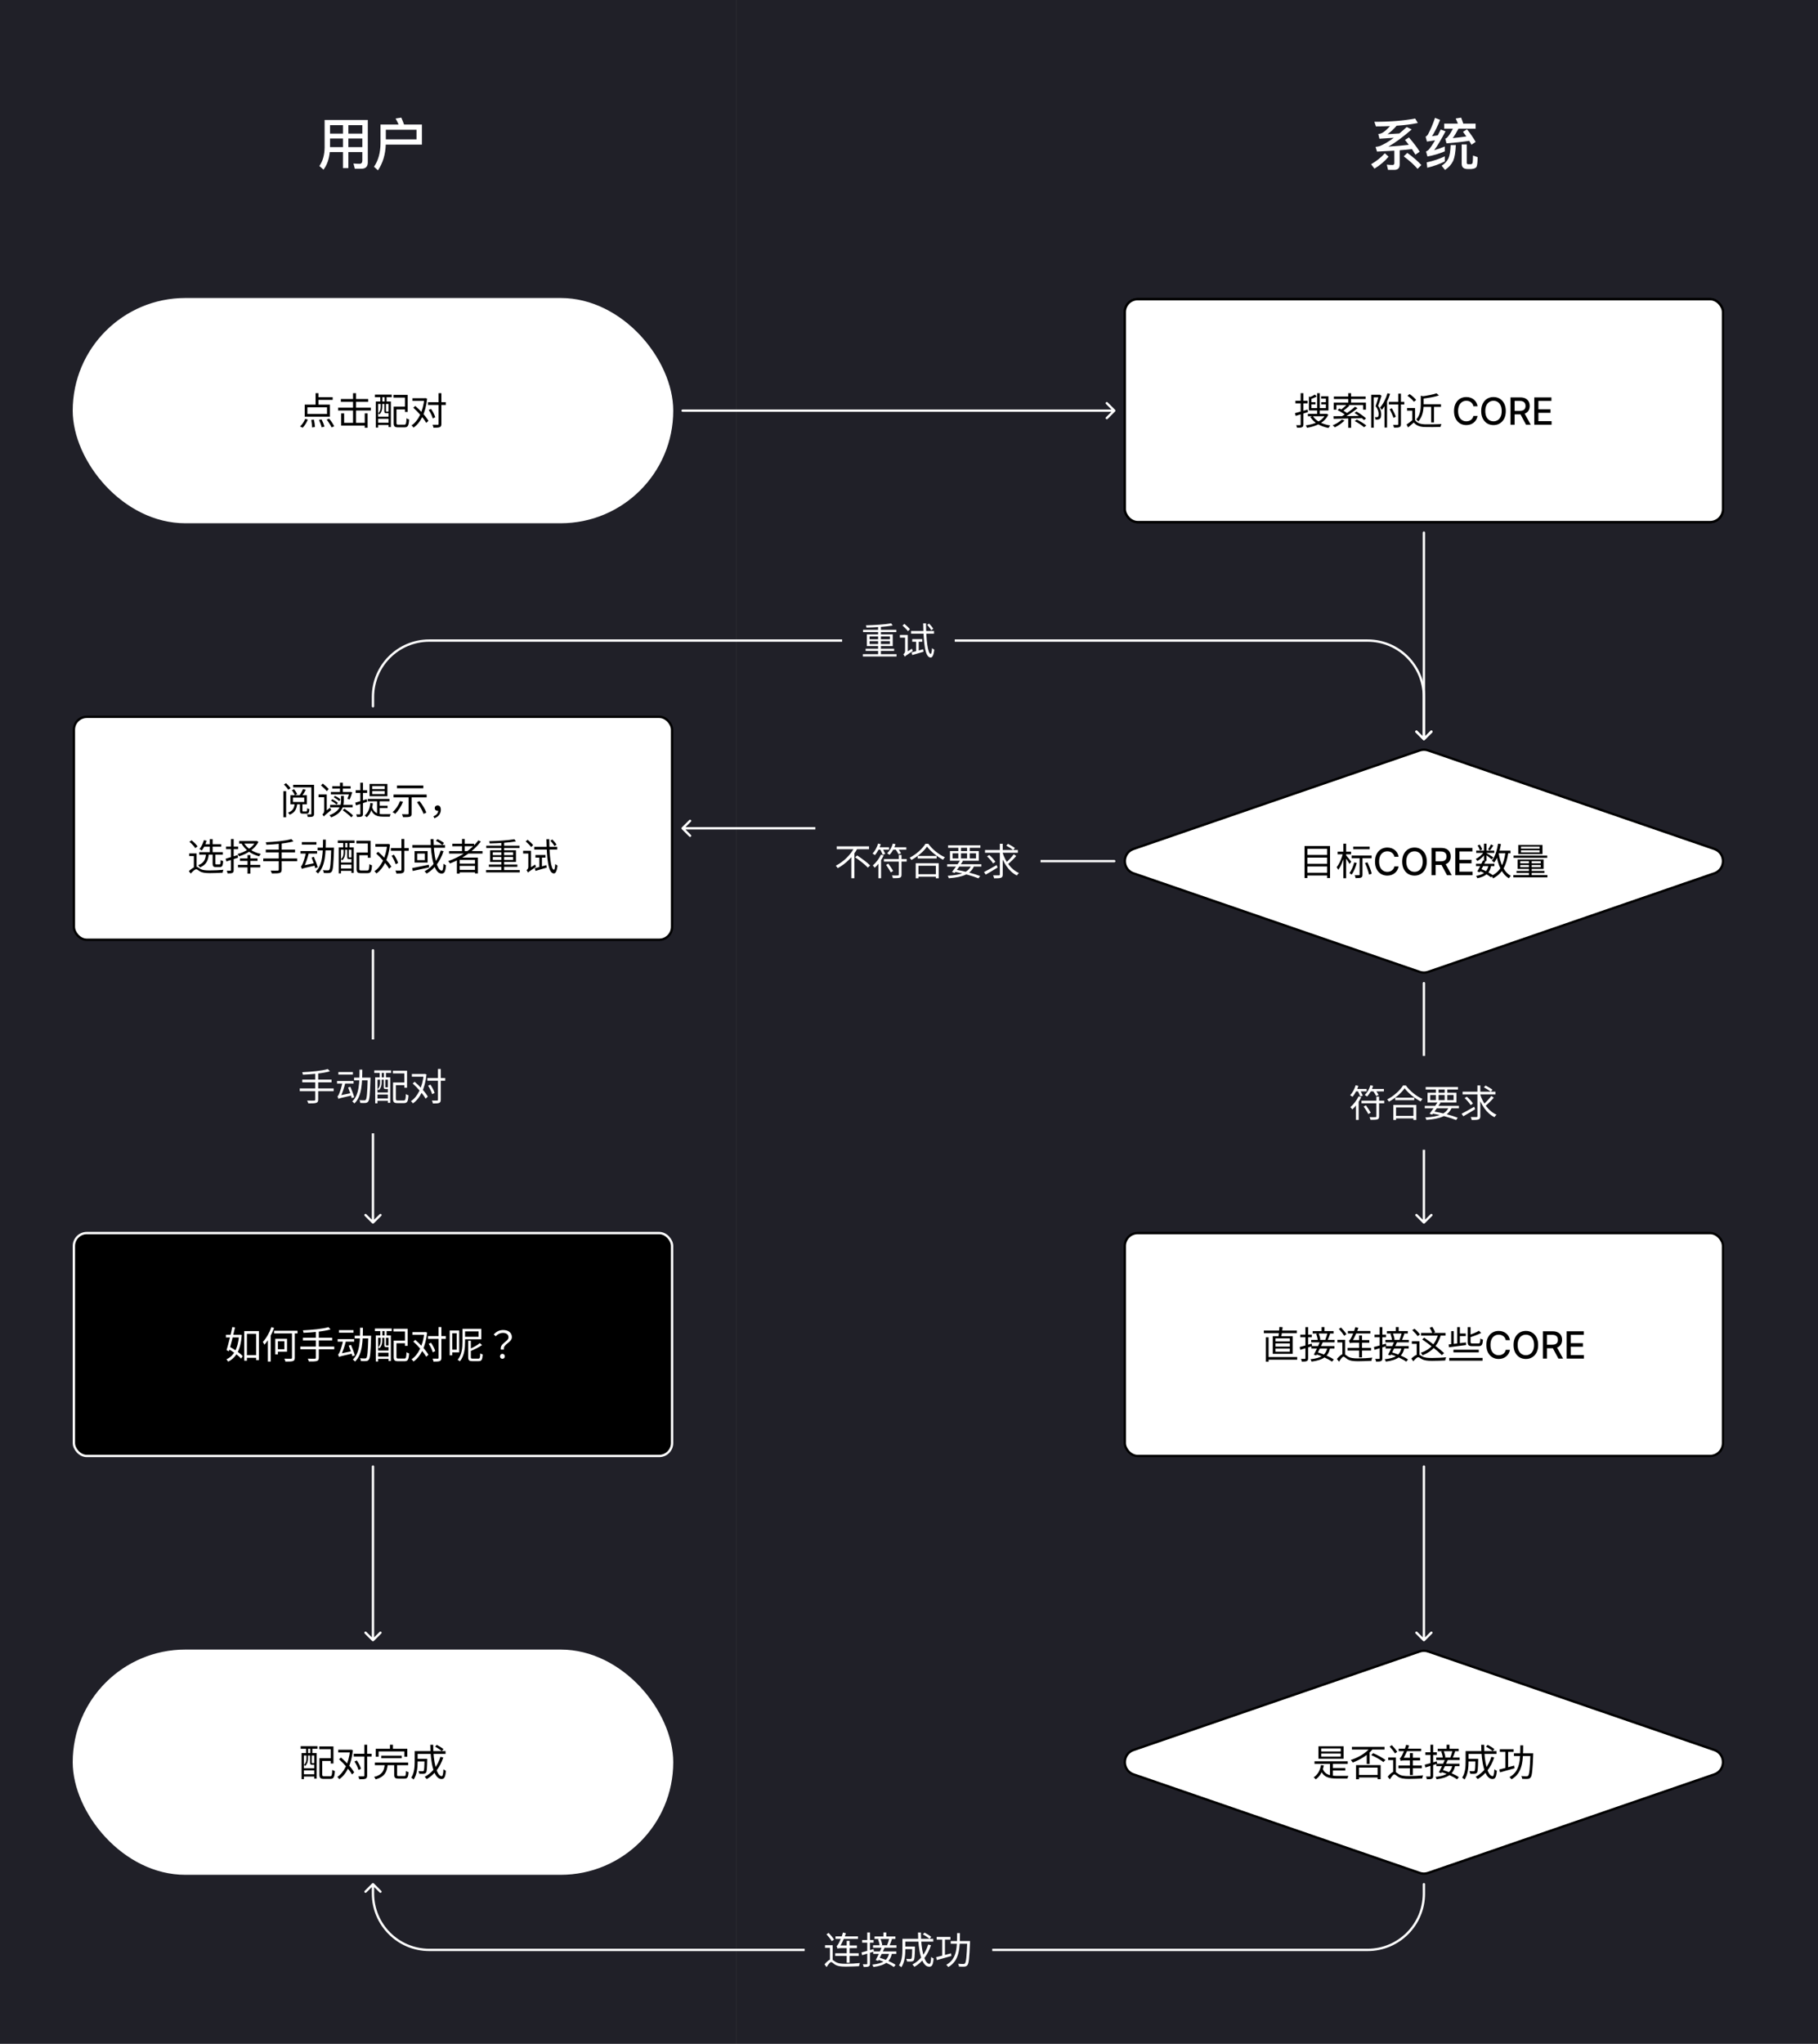 <svg width="775" height="871" viewBox="0 0 775 871" fill="none" xmlns="http://www.w3.org/2000/svg">
<rect x="0" y="0" width="775" height="871" fill="#808080" stroke="none"/>
<rect x="314" width="461" height="871" fill="#202028"/>
<rect width="314" height="871" fill="#202028"/>
<path d="M140.688 59.032V62.704H146.208V59.032H140.688ZM140.568 64.816C140.28 67.84 139.392 70.336 137.904 72.304L136.152 70.744C137.592 68.68 138.336 66.064 138.384 62.896V51.136H156.792V69.208C156.792 71.008 155.856 71.92 154.032 71.92H151.272L150.672 69.688C151.608 69.76 152.472 69.808 153.288 69.808C154.056 69.808 154.464 69.328 154.464 68.392V64.816H148.512V71.656H146.208V64.816H140.568ZM154.464 62.704V59.032H148.512V62.704H154.464ZM154.464 56.944V53.344H148.512V56.944H154.464ZM146.208 53.344H140.688V56.944H146.208V53.344ZM177.552 55.312H164.472V59.392H177.552V55.312ZM164.448 61.624C164.304 65.848 163.2 69.52 161.112 72.592L159.432 71.056C161.256 68.44 162.192 65.056 162.216 60.928V53.08H169.92C169.536 52.168 169.104 51.304 168.624 50.512L171.072 50.128C171.48 51.016 171.864 52 172.248 53.08H179.856V61.624H164.448Z" fill="white"/>
<path d="M594.424 72.4H591.712L591.184 70.168C592.048 70.264 592.864 70.312 593.632 70.312C594.136 70.312 594.4 70.048 594.4 69.52V64.216C592.096 64.36 589.648 64.48 587.008 64.6L586.384 62.608C587.104 62.536 587.776 62.392 588.352 62.2C590.128 61.432 592.072 60.28 594.184 58.72C592.264 58.864 590.2 59.008 588.04 59.128L587.56 57.112C588.112 57.064 588.616 56.92 589.096 56.704C590.056 56.224 591.208 55.24 592.552 53.752C590.656 53.824 588.664 53.872 586.552 53.872L585.88 51.904C592.744 51.904 598.552 51.424 603.28 50.512L604.408 52.408C601.864 52.96 598.84 53.344 595.384 53.584C594.136 55.024 592.84 56.224 591.496 57.184C593.176 57.088 594.856 56.992 596.536 56.872C597.544 56.032 598.6 55.12 599.68 54.136L601.792 55.168C597.976 58.48 594.664 60.904 591.856 62.488C595.192 62.272 598.096 62.008 600.568 61.72C600.04 61.024 599.512 60.328 598.936 59.632L600.616 58.576C602.608 60.88 604.144 62.92 605.2 64.648L603.376 65.92C602.944 65.152 602.44 64.36 601.888 63.544C600.304 63.736 598.576 63.904 596.68 64.048V70.072C596.68 71.608 595.912 72.4 594.424 72.4ZM599.92 65.152C602.32 66.88 604.312 68.608 605.92 70.336L604.288 71.968C602.896 70.312 600.928 68.536 598.408 66.64L599.92 65.152ZM590.344 65.32L591.952 66.76C590.32 68.704 588.328 70.408 585.928 71.872L584.488 70C586.792 68.656 588.76 67.096 590.344 65.32ZM615.904 66.616V68.8C613.72 69.904 611.224 70.816 608.44 71.488L608.176 69.208C611.104 68.56 613.696 67.696 615.904 66.616ZM611.728 50.224L613.912 51.088C612.76 53.944 611.608 56.272 610.456 58.048C611.272 57.952 612.088 57.832 612.904 57.688C613.312 56.92 613.744 56.08 614.176 55.192L616.216 55.96C614.296 59.608 612.688 62.296 611.368 64.024C612.856 63.616 614.368 63.088 615.904 62.416V64.504C613.312 65.584 610.84 66.304 608.512 66.688L607.912 64.576C608.32 64.384 608.656 64.168 608.944 63.904C609.688 63.112 610.624 61.744 611.752 59.8C610.648 59.992 609.496 60.16 608.296 60.328L607.72 58.24C608.08 58.096 608.416 57.784 608.704 57.352C609.856 55.216 610.864 52.84 611.728 50.224ZM616.624 61.096L616.12 59.08C616.312 59.032 616.48 58.96 616.576 58.912C617.296 58.384 618.232 57.016 619.36 54.856H615.64V52.672H621.472C621.184 51.904 620.872 51.184 620.536 50.512L622.864 50.128C623.176 50.896 623.488 51.736 623.776 52.672H629.032V54.856H621.736C620.824 56.584 620.008 57.904 619.288 58.864C621.232 58.672 623.176 58.432 625.096 58.144C624.616 57.472 624.136 56.824 623.656 56.176L625.384 55.096C626.968 57.136 628.192 58.936 629.056 60.472L627.28 61.696C626.992 61.144 626.656 60.592 626.32 60.016C623.344 60.472 620.104 60.832 616.624 61.096ZM618.4 61.84H620.608C620.488 64.888 620.104 67.12 619.48 68.536C618.784 70.024 617.632 71.32 616 72.424L614.56 70.624C615.904 69.76 616.864 68.728 617.44 67.528C617.992 66.376 618.304 64.48 618.4 61.84ZM627.184 72.04H625.648C623.944 72.04 623.104 71.272 623.104 69.76V61.576H625.288V69.328C625.288 69.712 625.432 69.952 625.72 70H627.064C627.496 69.952 627.76 69.64 627.808 69.064C627.88 68.416 627.928 67.48 627.928 66.28L629.896 66.976C629.896 69.28 629.704 70.672 629.368 71.2C629.032 71.68 628.288 71.944 627.184 72.04Z" fill="white"/>
<rect x="31.5" y="127.5" width="255" height="95" rx="47.5" fill="white" stroke="white" stroke-miterlimit="0"/>
<path d="M134.528 167.56H135.744V173.016H134.528V167.56ZM131.04 173.576V176.44H139.408V173.576H131.04ZM129.904 172.44H140.624V177.56H129.904V172.44ZM135.088 169.272H141.824V170.408H135.088V169.272ZM132.688 178.952L133.84 178.856C134.064 179.896 134.24 181.208 134.256 181.992L133.024 182.152C133.024 181.336 132.896 179.992 132.688 178.952ZM136 178.968L137.088 178.744C137.584 179.704 138.112 181 138.304 181.816L137.12 182.104C136.96 181.304 136.48 179.976 136 178.968ZM139.264 178.84L140.336 178.44C141.152 179.432 142.08 180.792 142.464 181.688L141.328 182.152C140.96 181.272 140.08 179.864 139.264 178.84ZM130.096 178.536L131.232 178.824C130.704 180.072 129.888 181.432 129.024 182.28L127.92 181.736C128.768 181.016 129.6 179.72 130.096 178.536ZM145.312 170.056H156.96V171.24H145.312V170.056ZM144.128 173.752H158.08V174.952H144.128V173.752ZM150.496 167.576H151.76V181H150.496V167.576ZM155.488 176.184H156.704V182.296H155.488V176.184ZM145.44 176.184H146.704V180.2H156.288V181.384H145.44V176.184ZM168.368 173.32H173.184V174.472H168.368V173.32ZM167.824 173.32H169.008V180.264C169.008 180.872 169.136 180.984 169.872 180.984C170.208 180.984 171.904 180.984 172.368 180.984C173.072 180.984 173.2 180.568 173.28 178.264C173.552 178.488 174.064 178.696 174.4 178.776C174.24 181.384 173.904 182.12 172.432 182.12C172.096 182.12 170.064 182.12 169.744 182.12C168.272 182.12 167.824 181.752 167.824 180.264V173.32ZM167.76 168.296H173.792V175.56H172.624V169.448H167.76V168.296ZM160.208 171.128H166.624V182.008H165.632V172.152H161.184V182.216H160.208V171.128ZM160.704 177.576H166.096V178.472H160.704V177.576ZM160.704 180.152H166.096V181.128H160.704V180.152ZM159.824 168.184H166.976V169.272H159.824V168.184ZM162.128 168.488H162.992V171.864H162.128V168.488ZM163.92 168.488H164.8V171.864H163.92V168.488ZM162.288 171.848H162.96V173.432C162.96 174.424 162.72 175.704 161.728 176.616C161.616 176.472 161.344 176.232 161.184 176.152C162.128 175.336 162.288 174.28 162.288 173.416V171.848ZM163.84 171.848H164.528V175.176C164.528 175.368 164.56 175.4 164.736 175.4C164.816 175.4 165.232 175.4 165.328 175.4C165.504 175.4 165.552 175.4 165.568 175.352C165.728 175.48 166 175.56 166.208 175.624C166.128 175.96 165.904 176.104 165.456 176.104C165.344 176.104 164.8 176.104 164.672 176.104C164.032 176.104 163.84 175.96 163.84 175.176V171.848ZM175.84 169.704H181.296V170.856H175.84V169.704ZM180.896 169.704H181.104L181.312 169.656L182.08 169.88C181.408 176.104 179.312 180.088 176.288 182.248C176.112 181.96 175.728 181.512 175.44 181.288C178.224 179.464 180.288 175.48 180.896 169.992V169.704ZM176.192 173.752L177.024 173.016C179.184 174.888 181.632 177.512 182.64 179.352L181.696 180.232C180.704 178.392 178.336 175.672 176.192 173.752ZM182.448 171.416H190.064V172.584H182.448V171.416ZM186.96 167.56H188.16V180.664C188.16 181.464 187.952 181.816 187.472 182.04C186.992 182.248 186.176 182.28 184.8 182.28C184.752 181.944 184.576 181.384 184.4 181.016C185.408 181.048 186.304 181.048 186.576 181.032C186.848 181.016 186.96 180.936 186.96 180.648V167.56ZM182.752 174.712L183.744 174.248C184.512 175.352 185.28 176.824 185.536 177.8L184.48 178.312C184.24 177.352 183.52 175.832 182.752 174.712Z" fill="black"/>
<rect x="479.5" y="127.5" width="255" height="95" rx="5.5" fill="white" stroke="black" stroke-miterlimit="0"/>
<path d="M560.459 168.152L561.339 168.952C560.523 169.432 559.467 169.848 558.571 170.136C558.507 169.912 558.347 169.56 558.203 169.32C559.019 169.016 559.931 168.568 560.459 168.152ZM557.979 168.984L559.035 169.32V174.472H557.979V168.984ZM557.979 173.928H565.211V169.864H563.179V168.888H566.299V174.92H557.979V173.928ZM558.443 171.416H560.779V172.328H558.443V171.416ZM563.243 171.416H565.691V172.328H563.243V171.416ZM561.499 167.576H562.587V176.6H561.499V167.576ZM557.547 176.376H565.403V177.4H557.547V176.376ZM565.067 176.376H565.291L565.499 176.328L566.251 176.696C564.731 180.104 561.083 181.672 557.163 182.312C557.067 182.008 556.843 181.544 556.635 181.288C560.299 180.808 563.803 179.4 565.067 176.552V176.376ZM559.643 177.288C560.939 179.432 563.739 180.808 567.099 181.336C566.827 181.592 566.507 182.056 566.347 182.392C562.907 181.736 560.091 180.168 558.587 177.688L559.643 177.288ZM552.027 176.072C553.403 175.72 555.451 175.112 557.435 174.536L557.579 175.624C555.755 176.2 553.835 176.808 552.347 177.24L552.027 176.072ZM552.235 170.792H557.419V171.912H552.235V170.792ZM554.459 167.576H555.627V180.904C555.627 181.56 555.467 181.896 555.051 182.072C554.635 182.264 553.995 182.296 552.923 182.28C552.891 181.992 552.715 181.512 552.571 181.192C553.291 181.208 553.963 181.208 554.155 181.208C554.379 181.208 554.459 181.128 554.459 180.904V167.576ZM574.763 177.88H575.963V182.312H574.763V177.88ZM574.763 167.56H575.947V172.04H574.763V167.56ZM574.171 172.328L575.291 172.872C574.363 173.736 573.227 174.664 572.299 175.304L571.419 174.808C572.315 174.152 573.515 173.096 574.171 172.328ZM577.627 173.368L578.715 173.96C576.907 175.432 574.443 177.128 572.491 178.216L571.643 177.64C573.595 176.536 576.123 174.728 577.627 173.368ZM570.187 174.76L570.987 174.072C572.187 174.664 573.707 175.576 574.491 176.248L573.659 177.016C572.923 176.344 571.419 175.384 570.187 174.76ZM577.451 176.024L578.251 175.384C579.659 176.216 581.435 177.448 582.331 178.296L581.483 179.032C580.635 178.184 578.875 176.872 577.451 176.024ZM577.499 179.448L578.411 178.824C579.787 179.496 581.547 180.568 582.459 181.352L581.467 182.072C580.635 181.288 578.907 180.168 577.499 179.448ZM568.443 177.384C571.371 177.384 576.203 177.32 580.763 177.224L580.699 178.184C576.267 178.312 571.547 178.456 568.507 178.488L568.443 177.384ZM572.027 178.808L573.163 179.224C572.091 180.328 570.443 181.432 569.051 182.12C568.843 181.896 568.395 181.48 568.107 181.272C569.531 180.68 571.067 179.752 572.027 178.808ZM568.619 168.984H582.139V170.04H568.619V168.984ZM568.571 171.576H582.283V174.584H581.099V172.616H569.707V174.584H568.571V171.576ZM592.059 171.256H598.635V172.36H592.059V171.256ZM596.059 167.768H597.211V180.744C597.211 181.464 597.035 181.816 596.603 182.024C596.155 182.216 595.435 182.264 594.251 182.248C594.203 181.944 594.027 181.416 593.867 181.08C594.715 181.096 595.483 181.096 595.707 181.096C595.963 181.08 596.059 181 596.059 180.744V167.768ZM592.411 174.392L593.339 173.976C593.963 175.128 594.699 176.616 595.035 177.592L594.043 178.072C593.723 177.08 593.003 175.544 592.411 174.392ZM591.483 167.576L592.587 167.88C591.771 170.456 590.507 173.016 589.051 174.68C588.907 174.456 588.523 173.928 588.299 173.704C589.643 172.216 590.795 169.912 591.483 167.576ZM584.539 168.248H588.171V169.336H585.627V182.28H584.539V168.248ZM587.787 168.248H587.995L588.171 168.2L588.939 168.648C588.523 170.024 587.979 171.656 587.467 172.984C588.539 174.376 588.795 175.576 588.795 176.584C588.795 177.48 588.619 178.184 588.187 178.504C587.979 178.664 587.707 178.76 587.387 178.808C587.099 178.84 586.715 178.856 586.379 178.824C586.363 178.52 586.283 178.072 586.107 177.752C586.443 177.8 586.715 177.8 586.939 177.784C587.131 177.768 587.291 177.72 587.419 177.64C587.627 177.464 587.707 176.984 587.707 176.472C587.707 175.576 587.467 174.44 586.411 173.112C586.939 171.624 587.483 169.688 587.787 168.584V168.248ZM590.203 171.416L591.163 170.472L591.291 170.52V182.2H590.203V171.416ZM606.315 172.28H614.283V173.416H606.315V172.28ZM610.107 172.792H611.291V180.024H610.107V172.792ZM605.675 168.648L607.195 168.984C607.179 169.096 607.083 169.16 606.859 169.208V172.392C606.859 174.52 606.555 177.512 604.587 179.624C604.443 179.352 604.011 178.952 603.723 178.792C605.467 176.888 605.675 174.36 605.675 172.36V168.648ZM612.379 167.624L613.403 168.536C611.547 169.16 608.843 169.624 606.507 169.896C606.443 169.624 606.267 169.192 606.123 168.936C608.363 168.632 610.939 168.152 612.379 167.624ZM603.227 173.88V179.544H602.059V175H599.819V173.88H603.227ZM603.227 179.016C603.979 180.2 605.403 180.744 607.243 180.824C608.987 180.888 612.587 180.84 614.475 180.712C614.347 181 614.139 181.576 614.091 181.944C612.331 182.008 609.019 182.04 607.243 181.976C605.163 181.896 603.723 181.336 602.699 180.072C601.931 180.76 601.115 181.448 600.251 182.152L599.611 180.92C600.379 180.408 601.323 179.704 602.139 179.016H603.227ZM599.995 168.68L600.875 167.96C601.931 168.632 603.131 169.672 603.691 170.456L602.747 171.24C602.235 170.472 601.035 169.384 599.995 168.68ZM629.877 173.148H628.104C628.036 172.769 627.909 172.436 627.723 172.148C627.538 171.86 627.31 171.616 627.041 171.415C626.772 171.214 626.471 171.062 626.138 170.96C625.808 170.858 625.458 170.807 625.087 170.807C624.416 170.807 623.816 170.975 623.286 171.312C622.759 171.65 622.342 172.144 622.036 172.795C621.733 173.447 621.581 174.242 621.581 175.182C621.581 176.129 621.733 176.928 622.036 177.58C622.342 178.231 622.761 178.723 623.291 179.057C623.822 179.39 624.418 179.557 625.081 179.557C625.449 179.557 625.797 179.508 626.127 179.409C626.46 179.307 626.761 179.157 627.03 178.96C627.299 178.763 627.526 178.523 627.712 178.239C627.901 177.951 628.032 177.621 628.104 177.25L629.877 177.256C629.782 177.828 629.598 178.354 629.325 178.835C629.056 179.312 628.71 179.725 628.286 180.074C627.865 180.419 627.384 180.686 626.842 180.875C626.301 181.064 625.71 181.159 625.07 181.159C624.062 181.159 623.164 180.92 622.377 180.443C621.589 179.962 620.967 179.275 620.513 178.381C620.062 177.487 619.837 176.42 619.837 175.182C619.837 173.939 620.064 172.873 620.519 171.983C620.973 171.089 621.594 170.403 622.382 169.926C623.17 169.445 624.066 169.205 625.07 169.205C625.687 169.205 626.263 169.294 626.797 169.472C627.335 169.646 627.818 169.903 628.246 170.244C628.674 170.581 629.028 170.994 629.308 171.483C629.589 171.968 629.778 172.523 629.877 173.148ZM641.909 175.182C641.909 176.424 641.682 177.492 641.228 178.386C640.773 179.277 640.15 179.962 639.358 180.443C638.57 180.92 637.675 181.159 636.671 181.159C635.663 181.159 634.764 180.92 633.972 180.443C633.184 179.962 632.563 179.275 632.108 178.381C631.654 177.487 631.426 176.42 631.426 175.182C631.426 173.939 631.654 172.873 632.108 171.983C632.563 171.089 633.184 170.403 633.972 169.926C634.764 169.445 635.663 169.205 636.671 169.205C637.675 169.205 638.57 169.445 639.358 169.926C640.15 170.403 640.773 171.089 641.228 171.983C641.682 172.873 641.909 173.939 641.909 175.182ZM640.171 175.182C640.171 174.235 640.017 173.437 639.71 172.79C639.407 172.138 638.991 171.646 638.46 171.312C637.934 170.975 637.337 170.807 636.671 170.807C636 170.807 635.402 170.975 634.875 171.312C634.349 171.646 633.932 172.138 633.625 172.79C633.322 173.437 633.171 174.235 633.171 175.182C633.171 176.129 633.322 176.928 633.625 177.58C633.932 178.227 634.349 178.72 634.875 179.057C635.402 179.39 636 179.557 636.671 179.557C637.337 179.557 637.934 179.39 638.46 179.057C638.991 178.72 639.407 178.227 639.71 177.58C640.017 176.928 640.171 176.129 640.171 175.182ZM643.922 181V169.364H648.07C648.972 169.364 649.72 169.519 650.314 169.83C650.913 170.14 651.36 170.57 651.655 171.119C651.951 171.665 652.098 172.295 652.098 173.011C652.098 173.723 651.949 174.35 651.65 174.892C651.354 175.43 650.907 175.848 650.309 176.148C649.714 176.447 648.966 176.597 648.064 176.597H644.922V175.085H647.905C648.473 175.085 648.936 175.004 649.292 174.841C649.651 174.678 649.915 174.441 650.081 174.131C650.248 173.82 650.331 173.447 650.331 173.011C650.331 172.572 650.246 172.191 650.076 171.869C649.909 171.547 649.646 171.301 649.286 171.131C648.93 170.956 648.462 170.869 647.883 170.869H645.678V181H643.922ZM649.667 175.75L652.542 181H650.542L647.723 175.75H649.667ZM654.059 181V169.364H661.354V170.875H655.814V174.42H660.974V175.926H655.814V179.489H661.422V181H654.059Z" fill="black"/>
<rect x="479.5" y="127.5" width="255" height="95" rx="5.5" fill="white" stroke="black" stroke-miterlimit="0"/>
<path d="M560.459 168.152L561.339 168.952C560.523 169.432 559.467 169.848 558.571 170.136C558.507 169.912 558.347 169.56 558.203 169.32C559.019 169.016 559.931 168.568 560.459 168.152ZM557.979 168.984L559.035 169.32V174.472H557.979V168.984ZM557.979 173.928H565.211V169.864H563.179V168.888H566.299V174.92H557.979V173.928ZM558.443 171.416H560.779V172.328H558.443V171.416ZM563.243 171.416H565.691V172.328H563.243V171.416ZM561.499 167.576H562.587V176.6H561.499V167.576ZM557.547 176.376H565.403V177.4H557.547V176.376ZM565.067 176.376H565.291L565.499 176.328L566.251 176.696C564.731 180.104 561.083 181.672 557.163 182.312C557.067 182.008 556.843 181.544 556.635 181.288C560.299 180.808 563.803 179.4 565.067 176.552V176.376ZM559.643 177.288C560.939 179.432 563.739 180.808 567.099 181.336C566.827 181.592 566.507 182.056 566.347 182.392C562.907 181.736 560.091 180.168 558.587 177.688L559.643 177.288ZM552.027 176.072C553.403 175.72 555.451 175.112 557.435 174.536L557.579 175.624C555.755 176.2 553.835 176.808 552.347 177.24L552.027 176.072ZM552.235 170.792H557.419V171.912H552.235V170.792ZM554.459 167.576H555.627V180.904C555.627 181.56 555.467 181.896 555.051 182.072C554.635 182.264 553.995 182.296 552.923 182.28C552.891 181.992 552.715 181.512 552.571 181.192C553.291 181.208 553.963 181.208 554.155 181.208C554.379 181.208 554.459 181.128 554.459 180.904V167.576ZM574.763 177.88H575.963V182.312H574.763V177.88ZM574.763 167.56H575.947V172.04H574.763V167.56ZM574.171 172.328L575.291 172.872C574.363 173.736 573.227 174.664 572.299 175.304L571.419 174.808C572.315 174.152 573.515 173.096 574.171 172.328ZM577.627 173.368L578.715 173.96C576.907 175.432 574.443 177.128 572.491 178.216L571.643 177.64C573.595 176.536 576.123 174.728 577.627 173.368ZM570.187 174.76L570.987 174.072C572.187 174.664 573.707 175.576 574.491 176.248L573.659 177.016C572.923 176.344 571.419 175.384 570.187 174.76ZM577.451 176.024L578.251 175.384C579.659 176.216 581.435 177.448 582.331 178.296L581.483 179.032C580.635 178.184 578.875 176.872 577.451 176.024ZM577.499 179.448L578.411 178.824C579.787 179.496 581.547 180.568 582.459 181.352L581.467 182.072C580.635 181.288 578.907 180.168 577.499 179.448ZM568.443 177.384C571.371 177.384 576.203 177.32 580.763 177.224L580.699 178.184C576.267 178.312 571.547 178.456 568.507 178.488L568.443 177.384ZM572.027 178.808L573.163 179.224C572.091 180.328 570.443 181.432 569.051 182.12C568.843 181.896 568.395 181.48 568.107 181.272C569.531 180.68 571.067 179.752 572.027 178.808ZM568.619 168.984H582.139V170.04H568.619V168.984ZM568.571 171.576H582.283V174.584H581.099V172.616H569.707V174.584H568.571V171.576ZM592.059 171.256H598.635V172.36H592.059V171.256ZM596.059 167.768H597.211V180.744C597.211 181.464 597.035 181.816 596.603 182.024C596.155 182.216 595.435 182.264 594.251 182.248C594.203 181.944 594.027 181.416 593.867 181.08C594.715 181.096 595.483 181.096 595.707 181.096C595.963 181.08 596.059 181 596.059 180.744V167.768ZM592.411 174.392L593.339 173.976C593.963 175.128 594.699 176.616 595.035 177.592L594.043 178.072C593.723 177.08 593.003 175.544 592.411 174.392ZM591.483 167.576L592.587 167.88C591.771 170.456 590.507 173.016 589.051 174.68C588.907 174.456 588.523 173.928 588.299 173.704C589.643 172.216 590.795 169.912 591.483 167.576ZM584.539 168.248H588.171V169.336H585.627V182.28H584.539V168.248ZM587.787 168.248H587.995L588.171 168.2L588.939 168.648C588.523 170.024 587.979 171.656 587.467 172.984C588.539 174.376 588.795 175.576 588.795 176.584C588.795 177.48 588.619 178.184 588.187 178.504C587.979 178.664 587.707 178.76 587.387 178.808C587.099 178.84 586.715 178.856 586.379 178.824C586.363 178.52 586.283 178.072 586.107 177.752C586.443 177.8 586.715 177.8 586.939 177.784C587.131 177.768 587.291 177.72 587.419 177.64C587.627 177.464 587.707 176.984 587.707 176.472C587.707 175.576 587.467 174.44 586.411 173.112C586.939 171.624 587.483 169.688 587.787 168.584V168.248ZM590.203 171.416L591.163 170.472L591.291 170.52V182.2H590.203V171.416ZM606.315 172.28H614.283V173.416H606.315V172.28ZM610.107 172.792H611.291V180.024H610.107V172.792ZM605.675 168.648L607.195 168.984C607.179 169.096 607.083 169.16 606.859 169.208V172.392C606.859 174.52 606.555 177.512 604.587 179.624C604.443 179.352 604.011 178.952 603.723 178.792C605.467 176.888 605.675 174.36 605.675 172.36V168.648ZM612.379 167.624L613.403 168.536C611.547 169.16 608.843 169.624 606.507 169.896C606.443 169.624 606.267 169.192 606.123 168.936C608.363 168.632 610.939 168.152 612.379 167.624ZM603.227 173.88V179.544H602.059V175H599.819V173.88H603.227ZM603.227 179.016C603.979 180.2 605.403 180.744 607.243 180.824C608.987 180.888 612.587 180.84 614.475 180.712C614.347 181 614.139 181.576 614.091 181.944C612.331 182.008 609.019 182.04 607.243 181.976C605.163 181.896 603.723 181.336 602.699 180.072C601.931 180.76 601.115 181.448 600.251 182.152L599.611 180.92C600.379 180.408 601.323 179.704 602.139 179.016H603.227ZM599.995 168.68L600.875 167.96C601.931 168.632 603.131 169.672 603.691 170.456L602.747 171.24C602.235 170.472 601.035 169.384 599.995 168.68ZM629.877 173.148H628.104C628.036 172.769 627.909 172.436 627.723 172.148C627.538 171.86 627.31 171.616 627.041 171.415C626.772 171.214 626.471 171.062 626.138 170.96C625.808 170.858 625.458 170.807 625.087 170.807C624.416 170.807 623.816 170.975 623.286 171.312C622.759 171.65 622.342 172.144 622.036 172.795C621.733 173.447 621.581 174.242 621.581 175.182C621.581 176.129 621.733 176.928 622.036 177.58C622.342 178.231 622.761 178.723 623.291 179.057C623.822 179.39 624.418 179.557 625.081 179.557C625.449 179.557 625.797 179.508 626.127 179.409C626.46 179.307 626.761 179.157 627.03 178.96C627.299 178.763 627.526 178.523 627.712 178.239C627.901 177.951 628.032 177.621 628.104 177.25L629.877 177.256C629.782 177.828 629.598 178.354 629.325 178.835C629.056 179.312 628.71 179.725 628.286 180.074C627.865 180.419 627.384 180.686 626.842 180.875C626.301 181.064 625.71 181.159 625.07 181.159C624.062 181.159 623.164 180.92 622.377 180.443C621.589 179.962 620.967 179.275 620.513 178.381C620.062 177.487 619.837 176.42 619.837 175.182C619.837 173.939 620.064 172.873 620.519 171.983C620.973 171.089 621.594 170.403 622.382 169.926C623.17 169.445 624.066 169.205 625.07 169.205C625.687 169.205 626.263 169.294 626.797 169.472C627.335 169.646 627.818 169.903 628.246 170.244C628.674 170.581 629.028 170.994 629.308 171.483C629.589 171.968 629.778 172.523 629.877 173.148ZM641.909 175.182C641.909 176.424 641.682 177.492 641.228 178.386C640.773 179.277 640.15 179.962 639.358 180.443C638.57 180.92 637.675 181.159 636.671 181.159C635.663 181.159 634.764 180.92 633.972 180.443C633.184 179.962 632.563 179.275 632.108 178.381C631.654 177.487 631.426 176.42 631.426 175.182C631.426 173.939 631.654 172.873 632.108 171.983C632.563 171.089 633.184 170.403 633.972 169.926C634.764 169.445 635.663 169.205 636.671 169.205C637.675 169.205 638.57 169.445 639.358 169.926C640.15 170.403 640.773 171.089 641.228 171.983C641.682 172.873 641.909 173.939 641.909 175.182ZM640.171 175.182C640.171 174.235 640.017 173.437 639.71 172.79C639.407 172.138 638.991 171.646 638.46 171.312C637.934 170.975 637.337 170.807 636.671 170.807C636 170.807 635.402 170.975 634.875 171.312C634.349 171.646 633.932 172.138 633.625 172.79C633.322 173.437 633.171 174.235 633.171 175.182C633.171 176.129 633.322 176.928 633.625 177.58C633.932 178.227 634.349 178.72 634.875 179.057C635.402 179.39 636 179.557 636.671 179.557C637.337 179.557 637.934 179.39 638.46 179.057C638.991 178.72 639.407 178.227 639.71 177.58C640.017 176.928 640.171 176.129 640.171 175.182ZM643.922 181V169.364H648.07C648.972 169.364 649.72 169.519 650.314 169.83C650.913 170.14 651.36 170.57 651.655 171.119C651.951 171.665 652.098 172.295 652.098 173.011C652.098 173.723 651.949 174.35 651.65 174.892C651.354 175.43 650.907 175.848 650.309 176.148C649.714 176.447 648.966 176.597 648.064 176.597H644.922V175.085H647.905C648.473 175.085 648.936 175.004 649.292 174.841C649.651 174.678 649.915 174.441 650.081 174.131C650.248 173.82 650.331 173.447 650.331 173.011C650.331 172.572 650.246 172.191 650.076 171.869C649.909 171.547 649.646 171.301 649.286 171.131C648.93 170.956 648.462 170.869 647.883 170.869H645.678V181H643.922ZM649.667 175.75L652.542 181H650.542L647.723 175.75H649.667ZM654.059 181V169.364H661.354V170.875H655.814V174.42H660.974V175.926H655.814V179.489H661.422V181H654.059Z" fill="black"/>
<path d="M291 174.5C290.724 174.5 290.5 174.724 290.5 175C290.5 175.276 290.724 175.5 291 175.5V174.5ZM475.354 175.354C475.549 175.158 475.549 174.842 475.354 174.646L472.172 171.464C471.976 171.269 471.66 171.269 471.464 171.464C471.269 171.66 471.269 171.976 471.464 172.172L474.293 175L471.464 177.828C471.269 178.024 471.269 178.34 471.464 178.536C471.66 178.731 471.976 178.731 472.172 178.536L475.354 175.354ZM291 175.5H475V174.5H291V175.5Z" fill="white"/>
<path d="M605.056 319.855L605.056 319.855L605.069 319.85C606.314 319.383 607.686 319.383 608.931 319.85L608.931 319.85L608.944 319.855L730.931 361.85C730.933 361.851 730.935 361.852 730.937 361.852C735.688 363.64 735.688 370.36 730.937 372.148C730.935 372.148 730.933 372.149 730.931 372.15L608.944 414.145L608.944 414.145L608.931 414.15C607.686 414.617 606.314 414.617 605.069 414.15L605.069 414.15L605.056 414.145L483.063 372.147C478.312 370.36 478.312 363.64 483.063 361.853L605.056 319.855Z" fill="white" stroke="black" stroke-miterlimit="0"/>
<path d="M556.952 364.344H566.216V365.48H556.952V364.344ZM556.952 368.136H566.216V369.272H556.952V368.136ZM556.952 371.944H566.216V373.112H556.952V371.944ZM556.12 360.552H566.984V374.2H565.736V361.736H557.32V374.2H556.12V360.552ZM576.872 360.792H583.864V361.912H576.872V360.792ZM576.184 364.616H584.712V365.736H576.184V364.616ZM579.592 365.16H580.808V372.744C580.808 373.432 580.68 373.784 580.216 373.992C579.736 374.2 579 374.216 577.88 374.216C577.832 373.864 577.672 373.352 577.512 372.984C578.328 373.016 579.08 373.016 579.304 373C579.528 372.984 579.592 372.936 579.592 372.728V365.16ZM581.896 367.816L582.92 367.496C583.688 369.048 584.472 371.08 584.744 372.344L583.64 372.744C583.384 371.48 582.648 369.4 581.896 367.816ZM577.288 367.528L578.376 367.784C577.896 369.624 577.08 371.496 576.216 372.728C576.008 372.552 575.512 372.232 575.256 372.088C576.136 370.952 576.856 369.224 577.288 367.528ZM570.216 362.952H575.944V364.088H570.216V362.952ZM572.664 359.56H573.848V374.264H572.664V359.56ZM572.504 363.624L573.32 363.88C572.792 366.248 571.672 369.192 570.472 370.696C570.344 370.376 570.024 369.864 569.8 369.576C570.92 368.264 572.024 365.704 572.504 363.624ZM573.768 364.424C574.152 364.84 575.688 366.792 576.024 367.24L575.304 368.2C574.904 367.432 573.64 365.56 573.16 364.968L573.768 364.424ZM596.199 365.148H594.427C594.358 364.769 594.232 364.436 594.046 364.148C593.86 363.86 593.633 363.616 593.364 363.415C593.095 363.214 592.794 363.062 592.461 362.96C592.131 362.858 591.781 362.807 591.41 362.807C590.739 362.807 590.139 362.975 589.608 363.312C589.082 363.65 588.665 364.144 588.358 364.795C588.055 365.447 587.904 366.242 587.904 367.182C587.904 368.129 588.055 368.928 588.358 369.58C588.665 370.231 589.084 370.723 589.614 371.057C590.144 371.39 590.741 371.557 591.404 371.557C591.771 371.557 592.12 371.508 592.449 371.409C592.783 371.307 593.084 371.157 593.353 370.96C593.622 370.763 593.849 370.523 594.035 370.239C594.224 369.951 594.355 369.621 594.427 369.25L596.199 369.256C596.105 369.828 595.921 370.354 595.648 370.835C595.379 371.312 595.033 371.725 594.608 372.074C594.188 372.419 593.707 372.686 593.165 372.875C592.624 373.064 592.033 373.159 591.393 373.159C590.385 373.159 589.487 372.92 588.699 372.443C587.911 371.962 587.29 371.275 586.836 370.381C586.385 369.487 586.16 368.42 586.16 367.182C586.16 365.939 586.387 364.873 586.841 363.983C587.296 363.089 587.917 362.403 588.705 361.926C589.493 361.445 590.389 361.205 591.393 361.205C592.01 361.205 592.586 361.294 593.12 361.472C593.658 361.646 594.141 361.903 594.569 362.244C594.997 362.581 595.351 362.994 595.631 363.483C595.911 363.968 596.101 364.523 596.199 365.148ZM608.232 367.182C608.232 368.424 608.005 369.492 607.55 370.386C607.096 371.277 606.473 371.962 605.681 372.443C604.893 372.92 603.997 373.159 602.994 373.159C601.986 373.159 601.086 372.92 600.295 372.443C599.507 371.962 598.886 371.275 598.431 370.381C597.976 369.487 597.749 368.42 597.749 367.182C597.749 365.939 597.976 364.873 598.431 363.983C598.886 363.089 599.507 362.403 600.295 361.926C601.086 361.445 601.986 361.205 602.994 361.205C603.997 361.205 604.893 361.445 605.681 361.926C606.473 362.403 607.096 363.089 607.55 363.983C608.005 364.873 608.232 365.939 608.232 367.182ZM606.494 367.182C606.494 366.235 606.34 365.437 606.033 364.79C605.73 364.138 605.314 363.646 604.783 363.312C604.257 362.975 603.66 362.807 602.994 362.807C602.323 362.807 601.725 362.975 601.198 363.312C600.672 363.646 600.255 364.138 599.948 364.79C599.645 365.437 599.494 366.235 599.494 367.182C599.494 368.129 599.645 368.928 599.948 369.58C600.255 370.227 600.672 370.72 601.198 371.057C601.725 371.39 602.323 371.557 602.994 371.557C603.66 371.557 604.257 371.39 604.783 371.057C605.314 370.72 605.73 370.227 606.033 369.58C606.34 368.928 606.494 368.129 606.494 367.182ZM610.245 373V361.364H614.393C615.294 361.364 616.042 361.519 616.637 361.83C617.236 362.14 617.683 362.57 617.978 363.119C618.274 363.665 618.421 364.295 618.421 365.011C618.421 365.723 618.272 366.35 617.972 366.892C617.677 367.43 617.23 367.848 616.631 368.148C616.037 368.447 615.289 368.597 614.387 368.597H611.245V367.085H614.228C614.796 367.085 615.258 367.004 615.614 366.841C615.974 366.678 616.238 366.441 616.404 366.131C616.571 365.82 616.654 365.447 616.654 365.011C616.654 364.572 616.569 364.191 616.399 363.869C616.232 363.547 615.969 363.301 615.609 363.131C615.253 362.956 614.785 362.869 614.205 362.869H612.001V373H610.245ZM615.989 367.75L618.864 373H616.864L614.046 367.75H615.989ZM620.382 373V361.364H627.677V362.875H622.137V366.42H627.296V367.926H622.137V371.489H627.745V373H620.382ZM629.192 368.104H637.048V369.112H629.192V368.104ZM629.288 362.52H637V363.496H629.288V362.52ZM632.168 366.728L633.288 366.968C632.568 368.536 631.56 370.488 630.824 371.752L629.768 371.384C630.488 370.168 631.496 368.2 632.168 366.728ZM634.568 368.696L635.688 368.84C635.144 371.96 633.464 373.496 629.768 374.28C629.688 373.96 629.448 373.528 629.224 373.288C632.568 372.728 634.072 371.416 634.568 368.696ZM635.576 359.88L636.6 360.328C636.136 361.064 635.608 361.864 635.16 362.408L634.36 362.008C634.76 361.432 635.288 360.504 635.576 359.88ZM632.6 359.56H633.704V366.92H632.6V359.56ZM629.88 360.328L630.792 359.944C631.24 360.584 631.672 361.432 631.832 362.008L630.888 362.44C630.744 361.864 630.328 360.984 629.88 360.328ZM632.616 362.952L633.432 363.432C632.648 364.776 631.144 366.2 629.768 366.952C629.624 366.68 629.336 366.28 629.112 366.04C630.44 365.464 631.912 364.184 632.616 362.952ZM633.576 363.512C634.152 363.816 636.104 365.048 636.568 365.384L635.912 366.264C635.336 365.72 633.672 364.472 633 364.024L633.576 363.512ZM638.216 362.52H643.912V363.64H638.216V362.52ZM638.616 359.56L639.832 359.736C639.304 362.872 638.36 365.736 636.952 367.608C636.76 367.384 636.264 366.984 635.976 366.792C637.336 365.096 638.168 362.392 638.616 359.56ZM641.768 363.16L642.984 363.288C642.216 368.808 640.52 372.248 636.488 374.328C636.36 374.04 636.008 373.512 635.768 373.256C639.576 371.464 641.112 368.232 641.768 363.16ZM638.856 363.512C639.56 367.912 641.096 371.688 644.072 373.256C643.784 373.496 643.4 373.96 643.224 374.28C640.088 372.44 638.568 368.536 637.768 363.688L638.856 363.512ZM630.728 371.16L631.368 370.344C633.288 371.08 635.272 372.136 636.424 373.016L635.592 373.88C634.488 372.984 632.584 371.912 630.728 371.16ZM648.376 362.36V363.256H656.344V362.36H648.376ZM648.376 360.808V361.672H656.344V360.808H648.376ZM647.224 360.088H657.544V363.976H647.224V360.088ZM648.072 368.648V369.56H656.824V368.648H648.072ZM648.072 367.032V367.928H656.824V367.032H648.072ZM646.936 366.28H658.008V370.296H646.936V366.28ZM651.768 366.552H652.952V373.448H651.768V366.552ZM645.224 364.648H659.576V365.576H645.224V364.648ZM646.488 371.176H658.36V372.024H646.488V371.176ZM645.128 372.952H659.656V373.896H645.128V372.952Z" fill="black"/>
<path d="M607.5 227C607.5 226.724 607.276 226.5 607 226.5C606.724 226.5 606.5 226.724 606.5 227H607.5ZM606.646 315.354C606.842 315.549 607.158 315.549 607.354 315.354L610.536 312.172C610.731 311.976 610.731 311.66 610.536 311.464C610.34 311.269 610.024 311.269 609.828 311.464L607 314.293L604.172 311.464C603.976 311.269 603.66 311.269 603.464 311.464C603.269 311.66 603.269 311.976 603.464 312.172L606.646 315.354ZM606.5 227V315H607.5V227H606.5Z" fill="white"/>
<rect x="31.5" y="305.5" width="255" height="95" rx="5.5" fill="white" stroke="black" stroke-miterlimit="0"/>
<path d="M124.872 339.896V341.784H129.688V339.896H124.872ZM123.8 338.904H130.824V342.776H123.8V338.904ZM125.624 342.456H126.712C126.472 344.696 125.784 346.28 123.48 347.208C123.352 346.952 123.048 346.504 122.792 346.312C124.872 345.592 125.432 344.296 125.624 342.456ZM129.192 336.296L130.376 336.6C129.816 337.576 129.176 338.648 128.632 339.368L127.624 339.064C128.168 338.328 128.84 337.112 129.192 336.296ZM124.408 336.776L125.352 336.344C125.896 337 126.456 337.864 126.68 338.472L125.688 338.952C125.48 338.36 124.952 337.448 124.408 336.776ZM132.728 334.472H133.88V346.808C133.88 347.448 133.752 347.768 133.336 347.976C132.92 348.168 132.232 348.184 131.224 348.184C131.16 347.88 131.016 347.368 130.856 347.08C131.56 347.096 132.232 347.096 132.44 347.08C132.664 347.08 132.728 347.016 132.728 346.792V334.472ZM120.808 337.176H121.976V348.296H120.808V337.176ZM121.032 334.344L121.944 333.768C122.648 334.392 123.48 335.304 123.864 335.912L122.888 336.584C122.536 335.944 121.736 335.016 121.032 334.344ZM124.984 334.472H133.416V335.544H124.984V334.472ZM127.864 342.424H128.92V345.432C128.92 345.768 128.984 345.816 129.352 345.816C129.496 345.816 130.312 345.816 130.536 345.816C130.856 345.816 130.92 345.656 130.968 344.44C131.176 344.616 131.608 344.76 131.896 344.84C131.784 346.392 131.496 346.776 130.664 346.776C130.456 346.776 129.416 346.776 129.208 346.776C128.12 346.776 127.864 346.488 127.864 345.448V342.424ZM141.64 335.048H149.464V336.072H141.64V335.048ZM144.936 333.576H146.136V337.992H144.936V333.576ZM142.264 339.768L142.824 339.176C143.64 339.576 144.648 340.216 145.16 340.712L144.568 341.384C144.088 340.904 143.096 340.216 142.264 339.768ZM141.096 341.224L141.672 340.6C142.504 341.016 143.544 341.688 144.04 342.2L143.464 342.904C142.968 342.392 141.96 341.688 141.096 341.224ZM141.032 337.512H149.416V338.552H141.032V337.512ZM149.032 337.512H149.208L149.4 337.464L150.152 337.656C149.832 338.728 149.416 339.944 149.032 340.696L148.088 340.44C148.392 339.736 148.792 338.616 149.032 337.688V337.512ZM140.712 343H150.312V344.056H140.712V343ZM145.384 339.192H146.552V341.096C146.552 343.48 146.008 346.44 141.176 348.36C141.032 348.072 140.696 347.656 140.44 347.432C144.952 345.704 145.384 343.112 145.384 341.08V339.192ZM146.088 345.32L146.824 344.648C148.104 345.48 149.736 346.712 150.504 347.56L149.752 348.344C148.984 347.496 147.4 346.2 146.088 345.32ZM136.84 334.712L137.608 333.944C138.472 334.648 139.608 335.64 140.12 336.28L139.32 337.176C138.792 336.504 137.704 335.448 136.84 334.712ZM138.056 347.96L137.816 346.808L138.104 346.28L140.728 344.2C140.856 344.52 141.048 344.968 141.192 345.192C138.68 347.272 138.28 347.624 138.056 347.96ZM138.056 347.976C137.928 347.72 137.608 347.304 137.416 347.128C137.688 346.904 138.184 346.36 138.184 345.592V338.584H139.288V346.456C139.288 346.456 138.056 347.512 138.056 347.976ZM135.816 338.584H138.952V339.752H135.816V338.584ZM158.648 337.128V338.408H163.992V337.128H158.648ZM158.648 335V336.28H163.992V335H158.648ZM157.544 334.088H165.144V339.336H157.544V334.088ZM156.808 340.488H166.024V341.496H156.808V340.488ZM160.744 340.984H161.864V347.528L160.744 347.064V340.984ZM158.6 343.928C159.416 346.584 161.176 346.984 163.4 346.984C163.8 346.984 165.96 346.984 166.52 346.968C166.36 347.224 166.2 347.736 166.168 348.04H163.352C160.68 348.04 158.84 347.464 157.864 344.2L158.6 343.928ZM161.512 343.368H165.224V344.36H161.512V343.368ZM157.864 342.248L158.952 342.376C158.632 345.016 157.8 347 156.36 348.28C156.168 348.088 155.704 347.736 155.464 347.56C156.888 346.424 157.608 344.616 157.864 342.248ZM151.448 342.072C152.696 341.736 154.552 341.16 156.344 340.584L156.52 341.688C154.856 342.232 153.112 342.808 151.752 343.24L151.448 342.072ZM151.624 336.792H156.504V337.912H151.624V336.792ZM153.608 333.576H154.728V346.792C154.728 347.448 154.584 347.768 154.184 347.96C153.816 348.152 153.192 348.184 152.184 348.184C152.136 347.896 151.992 347.4 151.832 347.064C152.536 347.08 153.144 347.08 153.336 347.08C153.544 347.08 153.608 347.016 153.608 346.776V333.576ZM174.184 339.272H175.48V346.728C175.48 347.496 175.288 347.864 174.728 348.072C174.152 348.248 173.208 348.264 171.8 348.264C171.736 347.912 171.544 347.384 171.352 347.016C172.44 347.048 173.496 347.048 173.8 347.032C174.104 347.032 174.184 346.952 174.184 346.696V339.272ZM170.552 341.4L171.8 341.72C171.016 343.688 169.752 345.608 168.472 346.84C168.232 346.616 167.688 346.28 167.368 346.104C168.68 344.968 169.864 343.208 170.552 341.4ZM177.752 341.88L178.856 341.416C180.04 342.92 181.288 344.952 181.752 346.312L180.552 346.84C180.12 345.512 178.92 343.416 177.752 341.88ZM169.208 334.76H180.456V335.944H169.208V334.76ZM167.768 338.632H181.88V339.832H167.768V338.632ZM185.16 348.712L184.792 347.88C186.104 347.336 186.824 346.52 186.824 345.32L186.52 343.96L187.384 345.176C187.16 345.464 186.84 345.544 186.536 345.544C185.88 345.544 185.336 345.16 185.336 344.392C185.336 343.64 185.912 343.24 186.552 343.24C187.448 343.24 187.928 343.976 187.928 345.096C187.928 346.824 186.84 348.136 185.16 348.712ZM84.912 363.176H94.992V364.232H84.912V363.176ZM86.768 359.784H94.32V360.824H86.768V359.784ZM89.44 357.624H90.64V363.64H89.44V357.624ZM86.928 358.056L88.064 358.296C87.616 359.88 86.848 361.448 86.016 362.456C85.792 362.28 85.296 361.96 85.008 361.832C85.872 360.888 86.528 359.48 86.928 358.056ZM90.64 363.72H91.824V367.944C91.824 368.344 91.888 368.392 92.288 368.392C92.448 368.392 93.344 368.392 93.568 368.392C93.952 368.392 94.032 368.184 94.064 366.504C94.304 366.712 94.8 366.888 95.136 366.984C95.008 369.016 94.704 369.528 93.696 369.528C93.44 369.528 92.352 369.528 92.128 369.528C90.928 369.528 90.64 369.16 90.64 367.96V363.72ZM87.84 363.752H89.04C88.784 366.536 88.08 368.552 85.216 369.672C85.072 369.368 84.736 368.936 84.48 368.712C87.072 367.8 87.632 366.088 87.84 363.752ZM80.752 358.76L81.664 358.104C82.624 358.856 83.712 359.944 84.224 360.712L83.248 361.448C82.768 360.664 81.696 359.544 80.752 358.76ZM83.808 363.704V369.88H82.64V364.824H80.672V363.704H83.808ZM83.696 369.384C84.192 369.384 84.56 369.8 85.36 370.28C86.368 370.872 87.712 370.968 89.408 370.968C91.232 370.968 93.664 370.856 95.248 370.68C95.104 371 94.912 371.592 94.896 371.928C93.648 372.008 90.944 372.104 89.392 372.104C87.52 372.104 86.192 371.928 85.152 371.32C84.512 370.936 84.032 370.472 83.68 370.472C83.072 370.472 82.208 371.288 81.312 372.28L80.512 371.256C81.616 370.216 82.8 369.384 83.696 369.384ZM96.176 365.976C97.472 365.608 99.408 365.016 101.296 364.424L101.456 365.528C99.728 366.088 97.888 366.696 96.496 367.128L96.176 365.976ZM96.336 360.776H101.504V361.896H96.336V360.776ZM98.448 357.576H99.616V370.824C99.616 371.48 99.472 371.816 99.072 372.008C98.672 372.2 98.048 372.232 97.008 372.232C96.96 371.912 96.816 371.416 96.672 371.08C97.344 371.112 97.984 371.112 98.16 371.096C98.368 371.096 98.448 371.032 98.448 370.824V357.576ZM101.936 358.424H109.264V359.512H101.936V358.424ZM109.008 358.424H109.216L109.424 358.376L110.16 358.776C108.624 361.912 105.184 363.96 101.888 364.936C101.776 364.632 101.472 364.2 101.248 363.96C104.384 363.16 107.728 361.24 109.008 358.616V358.424ZM103.776 358.92C105.104 361.416 107.856 363.208 111.2 363.928C110.944 364.184 110.624 364.632 110.448 364.936C107.088 364.056 104.304 362.072 102.832 359.256L103.776 358.92ZM102.288 365.832H109.776V366.904H102.288V365.832ZM101.456 368.568H110.928V369.656H101.456V368.568ZM105.52 364.424H106.736V372.312H105.52V364.424ZM124.192 357.592L125.088 358.568C122.192 359.416 117.456 359.848 113.568 360.008C113.536 359.704 113.392 359.224 113.28 358.952C117.088 358.776 121.76 358.344 124.192 357.592ZM113.296 362.104H125.776V363.256H113.296V362.104ZM112.224 365.864H126.672V367.032H112.224V365.864ZM118.832 359.288H120.08V370.616C120.08 371.464 119.824 371.832 119.216 372.024C118.608 372.216 117.568 372.248 115.872 372.232C115.792 371.896 115.568 371.352 115.376 371.032C116.704 371.08 117.984 371.064 118.336 371.048C118.704 371.048 118.832 370.936 118.832 370.6V359.288ZM135.376 361.256H141.792V362.408H135.376V361.256ZM141.2 361.256H142.384C142.384 361.256 142.368 361.704 142.368 361.864C142.16 368.472 141.968 370.728 141.408 371.432C141.088 371.864 140.768 371.992 140.24 372.056C139.744 372.104 138.88 372.088 138.032 372.04C138 371.688 137.872 371.192 137.648 370.856C138.56 370.936 139.392 370.936 139.744 370.936C140.016 370.952 140.192 370.904 140.368 370.712C140.8 370.2 141.024 367.896 141.2 361.528V361.256ZM137.696 357.848H138.88C138.848 363.416 138.768 369.192 135.52 372.264C135.312 371.992 134.896 371.592 134.592 371.4C137.664 368.584 137.68 363.08 137.696 357.848ZM128.688 358.872H134.88V359.96H128.688V358.872ZM128.112 362.696H135.168V363.784H128.112V362.696ZM132.832 365.448L133.808 365.176C134.432 366.6 135.152 368.52 135.44 369.624L134.384 369.992C134.112 368.856 133.424 366.904 132.832 365.448ZM128.688 370.312L128.592 369.304L129.2 368.872L134.448 367.768C134.48 368.088 134.56 368.552 134.608 368.808C129.68 369.912 129.072 370.088 128.688 370.312ZM128.688 370.312C128.624 370.056 128.432 369.496 128.304 369.192C128.56 369.112 128.768 368.696 129.04 368.072C129.28 367.496 130.096 365.192 130.48 363.112L131.648 363.48C131.152 365.624 130.336 367.976 129.52 369.624V369.64C129.52 369.64 128.688 370.056 128.688 370.312ZM152.544 363.32H157.36V364.472H152.544V363.32ZM152 363.32H153.184V370.264C153.184 370.872 153.312 370.984 154.048 370.984C154.384 370.984 156.08 370.984 156.544 370.984C157.248 370.984 157.376 370.568 157.456 368.264C157.728 368.488 158.24 368.696 158.576 368.776C158.416 371.384 158.08 372.12 156.608 372.12C156.272 372.12 154.24 372.12 153.92 372.12C152.448 372.12 152 371.752 152 370.264V363.32ZM151.936 358.296H157.968V365.56H156.8V359.448H151.936V358.296ZM144.384 361.128H150.8V372.008H149.808V362.152H145.36V372.216H144.384V361.128ZM144.88 367.576H150.272V368.472H144.88V367.576ZM144.88 370.152H150.272V371.128H144.88V370.152ZM144 358.184H151.152V359.272H144V358.184ZM146.304 358.488H147.168V361.864H146.304V358.488ZM148.096 358.488H148.976V361.864H148.096V358.488ZM146.464 361.848H147.136V363.432C147.136 364.424 146.896 365.704 145.904 366.616C145.792 366.472 145.52 366.232 145.36 366.152C146.304 365.336 146.464 364.28 146.464 363.416V361.848ZM148.016 361.848H148.704V365.176C148.704 365.368 148.736 365.4 148.912 365.4C148.992 365.4 149.408 365.4 149.504 365.4C149.68 365.4 149.728 365.4 149.744 365.352C149.904 365.48 150.176 365.56 150.384 365.624C150.304 365.96 150.08 366.104 149.632 366.104C149.52 366.104 148.976 366.104 148.848 366.104C148.208 366.104 148.016 365.96 148.016 365.176V361.848ZM160.016 359.704H165.472V360.856H160.016V359.704ZM165.072 359.704H165.28L165.488 359.656L166.256 359.88C165.584 366.104 163.488 370.088 160.464 372.248C160.288 371.96 159.904 371.512 159.616 371.288C162.4 369.464 164.464 365.48 165.072 359.992V359.704ZM160.368 363.752L161.2 363.016C163.36 364.888 165.808 367.512 166.816 369.352L165.872 370.232C164.88 368.392 162.512 365.672 160.368 363.752ZM166.624 361.416H174.24V362.584H166.624V361.416ZM171.136 357.56H172.336V370.664C172.336 371.464 172.128 371.816 171.648 372.04C171.168 372.248 170.352 372.28 168.976 372.28C168.928 371.944 168.752 371.384 168.576 371.016C169.584 371.048 170.48 371.048 170.752 371.032C171.024 371.016 171.136 370.936 171.136 370.648V357.56ZM166.928 364.712L167.92 364.248C168.688 365.352 169.456 366.824 169.712 367.8L168.656 368.312C168.416 367.352 167.696 365.832 166.928 364.712ZM183.552 357.608H184.832C184.8 364.92 186.368 371.048 188.32 371.048C188.784 371.048 188.96 370.2 189.056 368.072C189.328 368.344 189.776 368.632 190.112 368.744C189.904 371.512 189.44 372.296 188.224 372.296C185.04 372.296 183.632 365.192 183.552 357.608ZM185.792 358.36L186.496 357.624C187.488 358.04 188.672 358.744 189.264 359.272L188.528 360.12C187.952 359.576 186.784 358.824 185.792 358.36ZM187.888 362.456L189.072 362.744C187.68 367.064 185.264 370.28 181.904 372.296C181.728 372.056 181.248 371.576 180.992 371.352C184.32 369.56 186.624 366.488 187.888 362.456ZM175.808 360.12H189.712V361.304H175.808V360.12ZM175.728 369.96C177.472 369.624 180.192 369.08 182.8 368.52L182.896 369.672C180.448 370.216 177.824 370.792 175.952 371.192L175.728 369.96ZM177.84 363.768V366.568H181.104V363.768H177.84ZM176.736 362.728H182.288V367.592H176.736V362.728ZM191.424 362.712H205.68V363.784H191.424V362.712ZM192.832 359.576H202.096V360.648H192.832V359.576ZM195.424 368.072H202.96V369.032H195.424V368.072ZM195.424 370.728H202.96V371.768H195.424V370.728ZM196.944 357.56H198.112V363.288H196.944V357.56ZM203.952 358.12L204.976 358.664C201.76 362.872 196.944 366.024 191.824 367.992C191.68 367.72 191.296 367.224 191.056 366.984C196.224 365.192 200.992 362.088 203.952 358.12ZM194.768 365.48H203.728V372.232H202.48V366.488H195.968V372.296H194.768V365.48ZM207.216 370.792H221.568V371.784H207.216V370.792ZM207.296 360.408H221.472V361.4H207.296V360.408ZM208.4 368.456H220.544V369.416H208.4V368.456ZM213.712 358.792H214.912V371.272H213.712V358.792ZM219.28 357.656L219.92 358.584C217.056 359.112 212.496 359.384 208.752 359.464C208.752 359.176 208.608 358.76 208.496 358.504C212.224 358.408 216.752 358.12 219.28 357.656ZM210.08 365.24V366.472H218.736V365.24H210.08ZM210.08 363.224V364.44H218.736V363.224H210.08ZM208.912 362.36H219.952V367.336H208.912V362.36ZM224.112 358.6L224.928 357.88C225.744 358.552 226.784 359.528 227.28 360.152L226.432 361C225.968 360.328 224.944 359.32 224.112 358.6ZM225.056 371.88L224.88 370.808L225.232 370.312L228.144 368.44C228.224 368.744 228.352 369.208 228.464 369.448C225.744 371.304 225.312 371.576 225.056 371.88ZM223.008 362.584H225.84V363.752H223.008V362.584ZM227.744 360.904H237.552V362.056H227.744V360.904ZM228.256 364.376H232.544V365.496H228.256V364.376ZM229.92 365.016H231.024V369.88L229.92 370.008V365.016ZM227.952 370.04C229.2 369.72 231.072 369.208 232.912 368.696L233.072 369.752C231.392 370.264 229.632 370.776 228.288 371.16L227.952 370.04ZM234.64 358.28L235.456 357.768C236.128 358.44 236.896 359.368 237.232 359.992L236.352 360.584C236.032 359.96 235.296 358.984 234.64 358.28ZM232.928 357.64H234.144C234.192 364.664 234.864 370.6 236.128 370.664C236.416 370.68 236.608 369.768 236.704 368.216C236.928 368.456 237.456 368.76 237.664 368.872C237.344 371.56 236.72 372.248 236.096 372.232C233.68 372.184 233.104 366.008 232.928 357.64ZM225.056 371.88C224.96 371.576 224.656 371.064 224.448 370.824C224.736 370.648 225.216 370.184 225.216 369.512V362.584H226.368V370.552C226.368 370.552 225.056 371.432 225.056 371.88Z" fill="black"/>
<path d="M475 367.5C475.276 367.5 475.5 367.276 475.5 367C475.5 366.724 475.276 366.5 475 366.5V367.5ZM290.646 352.646C290.451 352.842 290.451 353.158 290.646 353.354L293.828 356.536C294.024 356.731 294.34 356.731 294.536 356.536C294.731 356.34 294.731 356.024 294.536 355.828L291.707 353L294.536 350.172C294.731 349.976 294.731 349.66 294.536 349.464C294.34 349.269 294.024 349.269 293.828 349.464L290.646 352.646ZM475 366.5H443.587V367.5H475V366.5ZM347.587 352.5H291V353.5H347.587V352.5Z" fill="white"/>
<path d="M356.691 360.696H370.467V361.912H356.691V360.696ZM364.531 365.352L365.427 364.584C367.299 365.8 369.747 367.608 370.931 368.84L369.955 369.752C368.835 368.52 366.435 366.648 364.531 365.352ZM364.227 361.112L365.539 361.592C363.715 364.904 360.723 368.072 357.107 369.976C356.915 369.672 356.531 369.192 356.291 368.936C359.763 367.192 362.739 364.12 364.227 361.112ZM362.915 364.312L364.211 363.032V374.264H362.915V364.312ZM376.803 366.088H386.499V367.192H376.803V366.088ZM375.571 364.216L376.707 364.584C375.763 366.552 374.307 368.536 372.899 369.816C372.739 369.576 372.323 369.064 372.067 368.84C373.411 367.688 374.739 365.96 375.571 364.216ZM383.139 364.344H384.307V372.76C384.307 373.512 384.131 373.864 383.587 374.056C383.043 374.232 382.099 374.248 380.643 374.248C380.595 373.928 380.403 373.416 380.227 373.096C381.379 373.128 382.435 373.112 382.739 373.096C383.059 373.096 383.139 373.016 383.139 372.744V364.344ZM374.083 361.096H378.995V362.12H374.083V361.096ZM380.227 361.096H386.355V362.12H380.227V361.096ZM374.323 359.512L375.475 359.8C374.899 361.544 373.955 363.288 372.995 364.424C372.771 364.248 372.259 363.912 371.971 363.752C372.979 362.712 373.827 361.128 374.323 359.512ZM380.611 359.512L381.763 359.784C381.203 361.56 380.243 363.224 379.203 364.312C378.979 364.136 378.483 363.8 378.195 363.624C379.267 362.648 380.131 361.128 380.611 359.512ZM375.203 361.912L376.227 361.608C376.611 362.328 377.123 363.336 377.379 363.912L376.307 364.296C376.067 363.704 375.587 362.664 375.203 361.912ZM381.731 361.912L382.723 361.528C383.203 362.184 383.811 363.08 384.115 363.64L383.059 364.072C382.787 363.512 382.195 362.584 381.731 361.912ZM377.731 368.584L378.691 368.072C379.395 369.064 380.307 370.392 380.755 371.176L379.747 371.784C379.331 370.984 378.435 369.608 377.731 368.584ZM374.451 366.856L375.603 365.72V365.736V374.28H374.451V366.856ZM391.203 364.792H399.283V365.864H391.203V364.792ZM390.915 372.568H399.491V373.64H390.915V372.568ZM390.371 367.88H400.163V374.296H398.947V368.968H391.539V374.296H390.371V367.88ZM395.187 360.792C393.875 362.744 391.251 365.016 388.515 366.504C388.355 366.232 388.035 365.8 387.763 365.544C390.579 364.12 393.251 361.672 394.515 359.608H395.731C397.459 361.992 400.259 364.216 402.819 365.352C402.515 365.64 402.227 366.056 402.019 366.408C399.507 365.096 396.691 362.84 395.187 360.792ZM403.779 368.312H418.339V369.32H403.779V368.312ZM404.163 360.264H417.939V361.32H404.163V360.264ZM409.331 366.632L410.499 366.952C409.459 368.616 407.987 370.712 406.963 372.024L405.827 371.64C406.851 370.344 408.339 368.2 409.331 366.632ZM414.131 368.664L415.283 369C413.875 372.52 410.467 373.832 404.467 374.28C404.387 373.928 404.195 373.496 404.003 373.224C409.715 372.92 412.851 371.784 414.131 368.664ZM406.691 371.48L407.299 370.6C411.251 371.304 415.363 372.376 417.843 373.352L417.123 374.328C414.675 373.32 410.755 372.232 406.691 371.48ZM408.531 360.664H409.667V366.248H408.531V360.664ZM412.259 360.664H413.395V366.248H412.259V360.664ZM406.083 363.672V365.848H416.067V363.672H406.083ZM404.963 362.696H417.267V366.84H404.963V362.696ZM419.907 362.248H433.907V363.416H419.907V362.248ZM427.363 363.288C428.563 367.128 431.027 370.6 434.371 372.056C434.083 372.296 433.683 372.76 433.491 373.112C430.083 371.448 427.731 367.784 426.419 363.576L427.363 363.288ZM432.163 364.072L433.203 364.824C432.147 366.04 430.691 367.464 429.571 368.376L428.723 367.72C429.811 366.808 431.299 365.256 432.163 364.072ZM428.963 360.376L429.699 359.624C430.675 360.136 431.987 360.888 432.659 361.416L431.891 362.28C431.267 361.72 429.987 360.92 428.963 360.376ZM420.771 364.984L421.699 364.376C422.675 365.224 423.827 366.44 424.323 367.288L423.347 367.976C422.867 367.144 421.763 365.864 420.771 364.984ZM426.227 359.608H427.459V372.664C427.459 373.512 427.235 373.88 426.707 374.072C426.163 374.296 425.203 374.312 423.795 374.312C423.731 373.976 423.539 373.416 423.347 373.048C424.467 373.08 425.507 373.08 425.827 373.064C426.115 373.048 426.227 372.968 426.227 372.664V359.608ZM419.475 371.656C420.819 370.968 422.915 369.8 424.867 368.664L425.251 369.736C423.523 370.808 421.635 371.928 420.211 372.728L419.475 371.656Z" fill="white"/>
<path d="M158.5 301C158.5 301.276 158.724 301.5 159 301.5C159.276 301.5 159.5 301.276 159.5 301H158.5ZM606.646 315.354C606.842 315.549 607.158 315.549 607.354 315.354L610.536 312.172C610.731 311.976 610.731 311.66 610.536 311.464C610.34 311.269 610.024 311.269 609.828 311.464L607 314.293L604.172 311.464C603.976 311.269 603.66 311.269 603.464 311.464C603.269 311.66 603.269 311.976 603.464 312.172L606.646 315.354ZM159.5 301V297H158.5V301H159.5ZM183 273.5H359V272.5H183V273.5ZM407 273.5H583V272.5H407V273.5ZM606.5 297V315H607.5V297H606.5ZM583 273.5C595.979 273.5 606.5 284.021 606.5 297H607.5C607.5 283.469 596.531 272.5 583 272.5V273.5ZM159.5 297C159.5 284.021 170.021 273.5 183 273.5V272.5C169.469 272.5 158.5 283.469 158.5 297H159.5Z" fill="white"/>
<path d="M367.832 278.792H382.184V279.784H367.832V278.792ZM367.912 268.408H382.088V269.4H367.912V268.408ZM369.016 276.456H381.16V277.416H369.016V276.456ZM374.328 266.792H375.528V279.272H374.328V266.792ZM379.896 265.656L380.536 266.584C377.672 267.112 373.112 267.384 369.368 267.464C369.368 267.176 369.224 266.76 369.112 266.504C372.84 266.408 377.368 266.12 379.896 265.656ZM370.696 273.24V274.472H379.352V273.24H370.696ZM370.696 271.224V272.44H379.352V271.224H370.696ZM369.528 270.36H380.568V275.336H369.528V270.36ZM384.728 266.6L385.544 265.88C386.36 266.552 387.4 267.528 387.896 268.152L387.048 269C386.584 268.328 385.56 267.32 384.728 266.6ZM385.672 279.88L385.496 278.808L385.848 278.312L388.76 276.44C388.84 276.744 388.968 277.208 389.08 277.448C386.36 279.304 385.928 279.576 385.672 279.88ZM383.624 270.584H386.456V271.752H383.624V270.584ZM388.36 268.904H398.168V270.056H388.36V268.904ZM388.872 272.376H393.16V273.496H388.872V272.376ZM390.536 273.016H391.64V277.88L390.536 278.008V273.016ZM388.568 278.04C389.816 277.72 391.688 277.208 393.528 276.696L393.688 277.752C392.008 278.264 390.248 278.776 388.904 279.16L388.568 278.04ZM395.256 266.28L396.072 265.768C396.744 266.44 397.512 267.368 397.848 267.992L396.968 268.584C396.648 267.96 395.912 266.984 395.256 266.28ZM393.544 265.64H394.76C394.808 272.664 395.48 278.6 396.744 278.664C397.032 278.68 397.224 277.768 397.32 276.216C397.544 276.456 398.072 276.76 398.28 276.872C397.96 279.56 397.336 280.248 396.712 280.232C394.296 280.184 393.72 274.008 393.544 265.64ZM385.672 279.88C385.576 279.576 385.272 279.064 385.064 278.824C385.352 278.648 385.832 278.184 385.832 277.512V270.584H386.984V278.552C386.984 278.552 385.672 279.432 385.672 279.88Z" fill="white"/>
<rect x="479.5" y="525.5" width="255" height="95" rx="5.5" fill="white" stroke="black" stroke-miterlimit="0"/>
<path d="M540.184 578.328H552.984V579.464H540.184V578.328ZM538.776 567.048H552.84V568.152H538.776V567.048ZM539.608 569.928H540.792V580.312H539.608V569.928ZM543.72 572.536V573.864H549.848V572.536H543.72ZM543.72 574.728V576.056H549.848V574.728H543.72ZM543.72 570.376V571.672H549.848V570.376H543.72ZM542.568 569.464H551.048V576.968H542.568V569.464ZM545.4 565.512L546.776 565.608C546.616 567.112 546.36 568.888 546.136 570.008L544.952 569.912C545.144 568.728 545.352 566.824 545.4 565.512ZM563.384 565.56H564.6V567.752H563.384V565.56ZM559.592 567.272H568.488V568.312H559.592V567.272ZM558.952 571.016H568.936V572.072H558.952V571.016ZM561.096 568.456L562.136 568.248C562.488 569.112 562.792 570.232 562.856 570.92L561.768 571.192C561.72 570.488 561.432 569.336 561.096 568.456ZM565.848 568.216L567.032 568.392C566.696 569.336 566.312 570.424 565.976 571.144L564.952 570.968C565.272 570.216 565.656 569.016 565.848 568.216ZM559.032 573.656H568.872V574.696H559.032V573.656ZM562.696 571.784L563.896 572.024C563.08 573.864 561.944 576.2 561.128 577.672L560.088 577.32C560.888 575.896 561.992 573.528 562.696 571.784ZM560.904 577.112L561.608 576.296C564.024 576.984 567.032 578.264 568.584 579.384L567.816 580.296C566.344 579.208 563.352 577.848 560.904 577.112ZM565.848 574.328L567.016 574.504C566.248 578.072 564.056 579.624 559.112 580.28C559.032 579.944 558.824 579.528 558.632 579.272C563.24 578.808 565.16 577.448 565.848 574.328ZM554.04 574.072C555.336 573.752 557.288 573.176 559.176 572.632L559.32 573.704C557.576 574.248 555.736 574.824 554.312 575.256L554.04 574.072ZM554.312 568.792H559.192V569.912H554.312V568.792ZM556.488 565.576H557.64V578.824C557.64 579.512 557.496 579.848 557.08 580.04C556.664 580.248 556.008 580.28 554.968 580.28C554.92 579.976 554.76 579.448 554.6 579.112C555.32 579.144 555.992 579.144 556.184 579.128C556.392 579.128 556.488 579.064 556.488 578.824V565.576ZM573.4 571V577.88H572.232V572.104H570.136V571H573.4ZM570.744 566.344L571.672 565.752C572.504 566.616 573.512 567.816 573.976 568.6L573 569.272C572.568 568.488 571.576 567.24 570.744 566.344ZM572.776 577.032C573.304 577.032 573.688 577.528 574.616 578.104C575.688 578.792 577.08 578.92 578.968 578.92C580.936 578.92 583.4 578.776 585 578.6C584.856 578.92 584.648 579.56 584.632 579.944C583.496 580.008 580.536 580.12 578.92 580.12C576.824 580.12 575.48 579.928 574.312 579.208C573.656 578.76 573.096 578.184 572.744 578.184C572.248 578.184 571.528 579.208 570.808 580.312L569.912 579.16C570.952 577.912 571.992 577.032 572.776 577.032ZM579.368 569.144H580.616V578.488H579.368V569.144ZM574.488 574.424H584.472V575.56H574.488V574.424ZM574.6 567.24H584.184V568.296H574.6V567.24ZM575.448 572.472V571.496L576.168 571.112H583.72V572.248H576.904C576.136 572.248 575.592 572.328 575.448 572.472ZM575.448 572.472C575.4 572.216 575.192 571.64 575.048 571.32C575.336 571.256 575.592 570.856 575.912 570.28C576.248 569.72 577.256 567.544 577.8 565.576L579.048 565.912C578.328 568.024 577.336 570.248 576.344 571.784V571.8C576.344 571.8 575.448 572.216 575.448 572.472ZM595.032 565.56H596.248V567.752H595.032V565.56ZM591.24 567.272H600.136V568.312H591.24V567.272ZM590.6 571.016H600.584V572.072H590.6V571.016ZM592.744 568.456L593.784 568.248C594.136 569.112 594.44 570.232 594.504 570.92L593.416 571.192C593.368 570.488 593.08 569.336 592.744 568.456ZM597.496 568.216L598.68 568.392C598.344 569.336 597.96 570.424 597.624 571.144L596.6 570.968C596.92 570.216 597.304 569.016 597.496 568.216ZM590.68 573.656H600.52V574.696H590.68V573.656ZM594.344 571.784L595.544 572.024C594.728 573.864 593.592 576.2 592.776 577.672L591.736 577.32C592.536 575.896 593.64 573.528 594.344 571.784ZM592.552 577.112L593.256 576.296C595.672 576.984 598.68 578.264 600.232 579.384L599.464 580.296C597.992 579.208 595 577.848 592.552 577.112ZM597.496 574.328L598.664 574.504C597.896 578.072 595.704 579.624 590.76 580.28C590.68 579.944 590.472 579.528 590.28 579.272C594.888 578.808 596.808 577.448 597.496 574.328ZM585.688 574.072C586.984 573.752 588.936 573.176 590.824 572.632L590.968 573.704C589.224 574.248 587.384 574.824 585.96 575.256L585.688 574.072ZM585.96 568.792H590.84V569.912H585.96V568.792ZM588.136 565.576H589.288V578.824C589.288 579.512 589.144 579.848 588.728 580.04C588.312 580.248 587.656 580.28 586.616 580.28C586.568 579.976 586.408 579.448 586.248 579.112C586.968 579.144 587.64 579.144 587.832 579.128C588.04 579.128 588.136 579.064 588.136 578.824V565.576ZM604.6 577.24C605.112 577.24 605.496 577.64 606.36 578.104C607.368 578.664 608.776 578.744 610.504 578.744C612.328 578.744 614.84 578.632 616.472 578.44C616.312 578.792 616.12 579.416 616.088 579.8C614.824 579.88 612.088 579.96 610.472 579.96C608.584 579.96 607.208 579.8 606.104 579.224C605.448 578.856 604.936 578.408 604.584 578.408C604.04 578.408 603.272 579.24 602.488 580.152L601.64 578.984C602.68 577.992 603.784 577.24 604.6 577.24ZM602.04 566.888L602.984 566.264C603.832 566.968 604.856 568.008 605.32 568.728L604.312 569.432C603.88 568.712 602.888 567.656 602.04 566.888ZM605.096 571.592V577.848H603.928V572.712H601.864V571.592H605.096ZM605.8 568.072H616.2V569.208H605.8V568.072ZM613.16 568.296L614.36 568.536C613.096 573.176 610.568 575.944 606.44 577.576C606.312 577.32 605.944 576.776 605.704 576.52C609.704 575.144 612.088 572.568 613.16 568.296ZM609.448 565.832L610.584 565.48C611.048 566.184 611.576 567.16 611.8 567.768L610.6 568.2C610.408 567.576 609.896 566.568 609.448 565.832ZM606.28 570.824L607.128 570.088C609.96 572.04 613.72 574.856 615.608 576.648L614.664 577.528C612.904 575.736 609.192 572.824 606.28 570.824ZM619.592 575.208H630.392V576.36H619.592V575.208ZM617.8 578.712H632.008V579.896H617.8V578.712ZM621.704 568.312H624.84V569.4H621.704V568.312ZM625.688 565.576H626.888V571.864C626.888 572.44 627 572.552 627.736 572.552C628.072 572.552 629.8 572.552 630.248 572.552C630.888 572.552 631 572.232 631.064 570.44C631.336 570.648 631.832 570.84 632.184 570.92C632.024 573.08 631.672 573.688 630.344 573.688C629.992 573.688 627.944 573.688 627.624 573.688C626.088 573.688 625.688 573.288 625.688 571.864V565.576ZM617.56 572.984C619.4 572.792 622.216 572.456 624.936 572.12L624.968 573.224C622.36 573.576 619.624 573.928 617.704 574.168L617.56 572.984ZM630.456 567.144L631.416 568.072C630.024 568.792 628.088 569.48 626.392 569.992C626.312 569.72 626.152 569.304 625.992 569.048C627.592 568.536 629.416 567.8 630.456 567.144ZM621.176 565.576H622.344V572.904L621.176 573.032V565.576ZM618.632 567.32H619.736V573.192L618.632 573.304V567.32ZM643.671 571.148H641.899C641.83 570.769 641.704 570.436 641.518 570.148C641.332 569.86 641.105 569.616 640.836 569.415C640.567 569.214 640.266 569.062 639.933 568.96C639.603 568.858 639.253 568.807 638.882 568.807C638.211 568.807 637.611 568.975 637.08 569.312C636.554 569.65 636.137 570.144 635.83 570.795C635.527 571.447 635.376 572.242 635.376 573.182C635.376 574.129 635.527 574.928 635.83 575.58C636.137 576.231 636.556 576.723 637.086 577.057C637.616 577.39 638.213 577.557 638.876 577.557C639.243 577.557 639.592 577.508 639.921 577.409C640.255 577.307 640.556 577.157 640.825 576.96C641.094 576.763 641.321 576.523 641.507 576.239C641.696 575.951 641.827 575.621 641.899 575.25L643.671 575.256C643.577 575.828 643.393 576.354 643.12 576.835C642.851 577.312 642.505 577.725 642.08 578.074C641.66 578.419 641.179 578.686 640.637 578.875C640.096 579.064 639.505 579.159 638.865 579.159C637.857 579.159 636.959 578.92 636.171 578.443C635.383 577.962 634.762 577.275 634.308 576.381C633.857 575.487 633.632 574.42 633.632 573.182C633.632 571.939 633.859 570.873 634.313 569.983C634.768 569.089 635.389 568.403 636.177 567.926C636.965 567.445 637.861 567.205 638.865 567.205C639.482 567.205 640.058 567.294 640.592 567.472C641.13 567.646 641.613 567.903 642.041 568.244C642.469 568.581 642.823 568.994 643.103 569.483C643.383 569.968 643.573 570.523 643.671 571.148ZM655.704 573.182C655.704 574.424 655.477 575.492 655.022 576.386C654.568 577.277 653.945 577.962 653.153 578.443C652.365 578.92 651.469 579.159 650.466 579.159C649.458 579.159 648.558 578.92 647.767 578.443C646.979 577.962 646.358 577.275 645.903 576.381C645.448 575.487 645.221 574.42 645.221 573.182C645.221 571.939 645.448 570.873 645.903 569.983C646.358 569.089 646.979 568.403 647.767 567.926C648.558 567.445 649.458 567.205 650.466 567.205C651.469 567.205 652.365 567.445 653.153 567.926C653.945 568.403 654.568 569.089 655.022 569.983C655.477 570.873 655.704 571.939 655.704 573.182ZM653.966 573.182C653.966 572.235 653.812 571.437 653.505 570.79C653.202 570.138 652.786 569.646 652.255 569.312C651.729 568.975 651.132 568.807 650.466 568.807C649.795 568.807 649.197 568.975 648.67 569.312C648.144 569.646 647.727 570.138 647.42 570.79C647.117 571.437 646.966 572.235 646.966 573.182C646.966 574.129 647.117 574.928 647.42 575.58C647.727 576.227 648.144 576.72 648.67 577.057C649.197 577.39 649.795 577.557 650.466 577.557C651.132 577.557 651.729 577.39 652.255 577.057C652.786 576.72 653.202 576.227 653.505 575.58C653.812 574.928 653.966 574.129 653.966 573.182ZM657.717 579V567.364H661.865C662.766 567.364 663.514 567.519 664.109 567.83C664.708 568.14 665.155 568.57 665.45 569.119C665.746 569.665 665.893 570.295 665.893 571.011C665.893 571.723 665.744 572.35 665.444 572.892C665.149 573.43 664.702 573.848 664.103 574.148C663.509 574.447 662.761 574.597 661.859 574.597H658.717V573.085H661.7C662.268 573.085 662.73 573.004 663.086 572.841C663.446 572.678 663.71 572.441 663.876 572.131C664.043 571.82 664.126 571.447 664.126 571.011C664.126 570.572 664.041 570.191 663.871 569.869C663.704 569.547 663.441 569.301 663.081 569.131C662.725 568.956 662.257 568.869 661.677 568.869H659.473V579H657.717ZM663.461 573.75L666.336 579H664.336L661.518 573.75H663.461ZM667.854 579V567.364H675.149V568.875H669.609V572.42H674.768V573.926H669.609V577.489H675.217V579H667.854Z" fill="black"/>
<path d="M607.5 419C607.5 418.724 607.276 418.5 607 418.5C606.724 418.5 606.5 418.724 606.5 419H607.5ZM606.646 521.354C606.842 521.549 607.158 521.549 607.354 521.354L610.536 518.172C610.731 517.976 610.731 517.66 610.536 517.464C610.34 517.269 610.024 517.269 609.828 517.464L607 520.293L604.172 517.464C603.976 517.269 603.66 517.269 603.464 517.464C603.269 517.66 603.269 517.976 603.464 518.172L606.646 521.354ZM606.5 419V450H607.5V419H606.5ZM606.5 490V521H607.5V490H606.5Z" fill="white"/>
<path d="M580.392 469.088H590.088V470.192H580.392V469.088ZM579.16 467.216L580.296 467.584C579.352 469.552 577.896 471.536 576.488 472.816C576.328 472.576 575.912 472.064 575.656 471.84C577 470.688 578.328 468.96 579.16 467.216ZM586.728 467.344H587.896V475.76C587.896 476.512 587.72 476.864 587.176 477.056C586.632 477.232 585.688 477.248 584.232 477.248C584.184 476.928 583.992 476.416 583.816 476.096C584.968 476.128 586.024 476.112 586.328 476.096C586.648 476.096 586.728 476.016 586.728 475.744V467.344ZM577.672 464.096H582.584V465.12H577.672V464.096ZM583.816 464.096H589.944V465.12H583.816V464.096ZM577.912 462.512L579.064 462.8C578.488 464.544 577.544 466.288 576.584 467.424C576.36 467.248 575.848 466.912 575.56 466.752C576.568 465.712 577.416 464.128 577.912 462.512ZM584.2 462.512L585.352 462.784C584.792 464.56 583.832 466.224 582.792 467.312C582.568 467.136 582.072 466.8 581.784 466.624C582.856 465.648 583.72 464.128 584.2 462.512ZM578.792 464.912L579.816 464.608C580.2 465.328 580.712 466.336 580.968 466.912L579.896 467.296C579.656 466.704 579.176 465.664 578.792 464.912ZM585.32 464.912L586.312 464.528C586.792 465.184 587.4 466.08 587.704 466.64L586.648 467.072C586.376 466.512 585.784 465.584 585.32 464.912ZM581.32 471.584L582.28 471.072C582.984 472.064 583.896 473.392 584.344 474.176L583.336 474.784C582.92 473.984 582.024 472.608 581.32 471.584ZM578.04 469.856L579.192 468.72V468.736V477.28H578.04V469.856ZM594.792 467.792H602.872V468.864H594.792V467.792ZM594.504 475.568H603.08V476.64H594.504V475.568ZM593.96 470.88H603.752V477.296H602.536V471.968H595.128V477.296H593.96V470.88ZM598.776 463.792C597.464 465.744 594.84 468.016 592.104 469.504C591.944 469.232 591.624 468.8 591.352 468.544C594.168 467.12 596.84 464.672 598.104 462.608H599.32C601.048 464.992 603.848 467.216 606.408 468.352C606.104 468.64 605.816 469.056 605.608 469.408C603.096 468.096 600.28 465.84 598.776 463.792ZM607.368 471.312H621.928V472.32H607.368V471.312ZM607.752 463.264H621.528V464.32H607.752V463.264ZM612.92 469.632L614.088 469.952C613.048 471.616 611.576 473.712 610.552 475.024L609.416 474.64C610.44 473.344 611.928 471.2 612.92 469.632ZM617.72 471.664L618.872 472C617.464 475.52 614.056 476.832 608.056 477.28C607.976 476.928 607.784 476.496 607.592 476.224C613.304 475.92 616.44 474.784 617.72 471.664ZM610.28 474.48L610.888 473.6C614.84 474.304 618.952 475.376 621.432 476.352L620.712 477.328C618.264 476.32 614.344 475.232 610.28 474.48ZM612.12 463.664H613.256V469.248H612.12V463.664ZM615.848 463.664H616.984V469.248H615.848V463.664ZM609.672 466.672V468.848H619.656V466.672H609.672ZM608.552 465.696H620.856V469.84H608.552V465.696ZM623.496 465.248H637.496V466.416H623.496V465.248ZM630.952 466.288C632.152 470.128 634.616 473.6 637.96 475.056C637.672 475.296 637.272 475.76 637.08 476.112C633.672 474.448 631.32 470.784 630.008 466.576L630.952 466.288ZM635.752 467.072L636.792 467.824C635.736 469.04 634.28 470.464 633.16 471.376L632.312 470.72C633.4 469.808 634.888 468.256 635.752 467.072ZM632.552 463.376L633.288 462.624C634.264 463.136 635.576 463.888 636.248 464.416L635.48 465.28C634.856 464.72 633.576 463.92 632.552 463.376ZM624.36 467.984L625.288 467.376C626.264 468.224 627.416 469.44 627.912 470.288L626.936 470.976C626.456 470.144 625.352 468.864 624.36 467.984ZM629.816 462.608H631.048V475.664C631.048 476.512 630.824 476.88 630.296 477.072C629.752 477.296 628.792 477.312 627.384 477.312C627.32 476.976 627.128 476.416 626.936 476.048C628.056 476.08 629.096 476.08 629.416 476.064C629.704 476.048 629.816 475.968 629.816 475.664V462.608ZM623.064 474.656C624.408 473.968 626.504 472.8 628.456 471.664L628.84 472.736C627.112 473.808 625.224 474.928 623.8 475.728L623.064 474.656Z" fill="white"/>
<rect x="31.5" y="703.5" width="255" height="95" rx="47.5" fill="white" stroke="white" stroke-miterlimit="0"/>
<path d="M136.72 749.32H141.536V750.472H136.72V749.32ZM136.176 749.32H137.36V756.264C137.36 756.872 137.488 756.984 138.224 756.984C138.56 756.984 140.256 756.984 140.72 756.984C141.424 756.984 141.552 756.568 141.632 754.264C141.904 754.488 142.416 754.696 142.752 754.776C142.592 757.384 142.256 758.12 140.784 758.12C140.448 758.12 138.416 758.12 138.096 758.12C136.624 758.12 136.176 757.752 136.176 756.264V749.32ZM136.112 744.296H142.144V751.56H140.976V745.448H136.112V744.296ZM128.56 747.128H134.976V758.008H133.984V748.152H129.536V758.216H128.56V747.128ZM129.056 753.576H134.448V754.472H129.056V753.576ZM129.056 756.152H134.448V757.128H129.056V756.152ZM128.176 744.184H135.328V745.272H128.176V744.184ZM130.48 744.488H131.344V747.864H130.48V744.488ZM132.272 744.488H133.152V747.864H132.272V744.488ZM130.64 747.848H131.312V749.432C131.312 750.424 131.072 751.704 130.08 752.616C129.968 752.472 129.696 752.232 129.536 752.152C130.48 751.336 130.64 750.28 130.64 749.416V747.848ZM132.192 747.848H132.88V751.176C132.88 751.368 132.912 751.4 133.088 751.4C133.168 751.4 133.584 751.4 133.68 751.4C133.856 751.4 133.904 751.4 133.92 751.352C134.08 751.48 134.352 751.56 134.56 751.624C134.48 751.96 134.256 752.104 133.808 752.104C133.696 752.104 133.152 752.104 133.024 752.104C132.384 752.104 132.192 751.96 132.192 751.176V747.848ZM144.192 745.704H149.648V746.856H144.192V745.704ZM149.248 745.704H149.456L149.664 745.656L150.432 745.88C149.76 752.104 147.664 756.088 144.64 758.248C144.464 757.96 144.08 757.512 143.792 757.288C146.576 755.464 148.64 751.48 149.248 745.992V745.704ZM144.544 749.752L145.376 749.016C147.536 750.888 149.984 753.512 150.992 755.352L150.048 756.232C149.056 754.392 146.688 751.672 144.544 749.752ZM150.8 747.416H158.416V748.584H150.8V747.416ZM155.312 743.56H156.512V756.664C156.512 757.464 156.304 757.816 155.824 758.04C155.344 758.248 154.528 758.28 153.152 758.28C153.104 757.944 152.928 757.384 152.752 757.016C153.76 757.048 154.656 757.048 154.928 757.032C155.2 757.016 155.312 756.936 155.312 756.648V743.56ZM151.104 750.712L152.096 750.248C152.864 751.352 153.632 752.824 153.888 753.8L152.832 754.312C152.592 753.352 151.872 751.832 151.104 750.712ZM162.544 748.216H171.248V749.304H162.544V748.216ZM159.808 751.16H174V752.296H159.808V751.16ZM164.016 751.944H165.296C164.96 755.064 164.064 757.224 160.16 758.312C160.032 758.008 159.712 757.528 159.456 757.288C163.056 756.392 163.744 754.552 164.016 751.944ZM168.064 751.848H169.264V756.344C169.264 756.824 169.376 756.904 170.048 756.904C170.368 756.904 171.888 756.904 172.304 756.904C172.912 756.904 173.024 756.616 173.072 754.776C173.328 754.968 173.84 755.16 174.16 755.256C174.032 757.448 173.68 758.008 172.4 758.008C172.08 758.008 170.24 758.008 169.92 758.008C168.448 758.008 168.064 757.64 168.064 756.36V751.848ZM166.24 743.576H167.504V746.12H166.24V743.576ZM160.176 745.288H173.632V748.68H172.368V746.424H161.392V748.68H160.176V745.288ZM177.456 749.56H181.44V750.68H177.456V749.56ZM180.96 749.56H182.128C182.128 749.56 182.128 749.912 182.128 750.072C182.048 753.688 181.952 755.032 181.616 755.48C181.36 755.768 181.104 755.88 180.656 755.928C180.24 755.976 179.52 755.96 178.736 755.928C178.704 755.576 178.576 755.112 178.4 754.808C179.12 754.872 179.824 754.872 180.096 754.872C180.32 754.872 180.48 754.856 180.592 754.712C180.832 754.424 180.912 753.224 180.96 749.768V749.56ZM185.472 744.376L186.192 743.624C187.184 744.136 188.448 744.904 189.072 745.464L188.32 746.28C187.712 745.72 186.48 744.904 185.472 744.376ZM187.76 748.712L188.96 749C187.6 753.176 185.216 756.264 181.936 758.2C181.76 757.96 181.312 757.464 181.056 757.224C184.304 755.496 186.56 752.568 187.76 748.712ZM177.552 746.28H189.936V747.464H177.552V746.28ZM176.784 746.28H178.032V750.792C178.032 753.064 177.776 756.296 176.32 758.392C176.112 758.152 175.6 757.736 175.312 757.592C176.64 755.624 176.784 752.872 176.784 750.776V746.28ZM183.424 743.592H184.672C184.64 750.952 186.208 756.952 188.288 756.952C188.736 756.952 188.944 756.12 189.04 753.992C189.312 754.264 189.76 754.536 190.08 754.648C189.856 757.384 189.408 758.168 188.192 758.168C184.928 758.168 183.488 751.256 183.424 743.592Z" fill="black"/>
<rect x="31.5" y="525.5" width="255" height="95" rx="5.5" fill="black" stroke="white" stroke-miterlimit="0"/>
<path d="M104.768 577.528H109.776V578.664H104.768V577.528ZM104.112 567.288H110.384V579.64H109.2V568.44H105.264V579.88H104.112V567.288ZM96.304 568.84H102.256V569.992H96.304V568.84ZM99.024 565.56L100.192 565.704C99.488 568.904 98.4 573.24 97.6 575.896L96.576 575.4C97.344 572.936 98.4 568.616 99.024 565.56ZM97.136 574.792L97.792 573.912C99.872 574.984 102.336 576.664 103.472 577.976L102.768 579C101.648 577.672 99.2 575.912 97.136 574.792ZM101.92 568.84H102.112L102.336 568.808L103.072 568.952C102.576 575.4 100.592 578.632 97.264 580.296C97.104 580.008 96.784 579.56 96.528 579.304C99.568 577.976 101.472 574.776 101.92 569.096V568.84ZM116.864 567.128H126.832V568.28H116.864V567.128ZM124.464 567.544H125.664V578.632C125.664 579.496 125.44 579.848 124.864 580.056C124.272 580.248 123.216 580.28 121.648 580.264C121.584 579.928 121.392 579.384 121.216 579.032C122.496 579.08 123.664 579.064 124.032 579.048C124.368 579.032 124.464 578.952 124.464 578.632V567.544ZM117.344 570.536H118.464V577.192H117.344V570.536ZM117.856 570.536H122.368V576.072H117.856V575H121.232V571.608H117.856V570.536ZM115.696 565.576L116.832 565.928C115.872 568.6 114.336 571.304 112.704 573.08C112.592 572.808 112.24 572.168 112.032 571.896C113.504 570.36 114.864 567.976 115.696 565.576ZM114.192 569.752L115.376 568.584L115.392 568.6V580.264H114.192V569.752ZM140.016 565.592L140.912 566.568C138.016 567.416 133.28 567.848 129.392 568.008C129.36 567.704 129.216 567.224 129.104 566.952C132.912 566.776 137.584 566.344 140.016 565.592ZM129.12 570.104H141.6V571.256H129.12V570.104ZM128.048 573.864H142.496V575.032H128.048V573.864ZM134.656 567.288H135.904V578.616C135.904 579.464 135.648 579.832 135.04 580.024C134.432 580.216 133.392 580.248 131.696 580.232C131.616 579.896 131.392 579.352 131.2 579.032C132.528 579.08 133.808 579.064 134.16 579.048C134.528 579.048 134.656 578.936 134.656 578.6V567.288ZM151.2 569.256H157.616V570.408H151.2V569.256ZM157.024 569.256H158.208C158.208 569.256 158.192 569.704 158.192 569.864C157.984 576.472 157.792 578.728 157.232 579.432C156.912 579.864 156.592 579.992 156.064 580.056C155.568 580.104 154.704 580.088 153.856 580.04C153.824 579.688 153.696 579.192 153.472 578.856C154.384 578.936 155.216 578.936 155.568 578.936C155.84 578.952 156.016 578.904 156.192 578.712C156.624 578.2 156.848 575.896 157.024 569.528V569.256ZM153.52 565.848H154.704C154.672 571.416 154.592 577.192 151.344 580.264C151.136 579.992 150.72 579.592 150.416 579.4C153.488 576.584 153.504 571.08 153.52 565.848ZM144.512 566.872H150.704V567.96H144.512V566.872ZM143.936 570.696H150.992V571.784H143.936V570.696ZM148.656 573.448L149.632 573.176C150.256 574.6 150.976 576.52 151.264 577.624L150.208 577.992C149.936 576.856 149.248 574.904 148.656 573.448ZM144.512 578.312L144.416 577.304L145.024 576.872L150.272 575.768C150.304 576.088 150.384 576.552 150.432 576.808C145.504 577.912 144.896 578.088 144.512 578.312ZM144.512 578.312C144.448 578.056 144.256 577.496 144.128 577.192C144.384 577.112 144.592 576.696 144.864 576.072C145.104 575.496 145.92 573.192 146.304 571.112L147.472 571.48C146.976 573.624 146.16 575.976 145.344 577.624V577.64C145.344 577.64 144.512 578.056 144.512 578.312ZM168.368 571.32H173.184V572.472H168.368V571.32ZM167.824 571.32H169.008V578.264C169.008 578.872 169.136 578.984 169.872 578.984C170.208 578.984 171.904 578.984 172.368 578.984C173.072 578.984 173.2 578.568 173.28 576.264C173.552 576.488 174.064 576.696 174.4 576.776C174.24 579.384 173.904 580.12 172.432 580.12C172.096 580.12 170.064 580.12 169.744 580.12C168.272 580.12 167.824 579.752 167.824 578.264V571.32ZM167.76 566.296H173.792V573.56H172.624V567.448H167.76V566.296ZM160.208 569.128H166.624V580.008H165.632V570.152H161.184V580.216H160.208V569.128ZM160.704 575.576H166.096V576.472H160.704V575.576ZM160.704 578.152H166.096V579.128H160.704V578.152ZM159.824 566.184H166.976V567.272H159.824V566.184ZM162.128 566.488H162.992V569.864H162.128V566.488ZM163.92 566.488H164.8V569.864H163.92V566.488ZM162.288 569.848H162.96V571.432C162.96 572.424 162.72 573.704 161.728 574.616C161.616 574.472 161.344 574.232 161.184 574.152C162.128 573.336 162.288 572.28 162.288 571.416V569.848ZM163.84 569.848H164.528V573.176C164.528 573.368 164.56 573.4 164.736 573.4C164.816 573.4 165.232 573.4 165.328 573.4C165.504 573.4 165.552 573.4 165.568 573.352C165.728 573.48 166 573.56 166.208 573.624C166.128 573.96 165.904 574.104 165.456 574.104C165.344 574.104 164.8 574.104 164.672 574.104C164.032 574.104 163.84 573.96 163.84 573.176V569.848ZM175.84 567.704H181.296V568.856H175.84V567.704ZM180.896 567.704H181.104L181.312 567.656L182.08 567.88C181.408 574.104 179.312 578.088 176.288 580.248C176.112 579.96 175.728 579.512 175.44 579.288C178.224 577.464 180.288 573.48 180.896 567.992V567.704ZM176.192 571.752L177.024 571.016C179.184 572.888 181.632 575.512 182.64 577.352L181.696 578.232C180.704 576.392 178.336 573.672 176.192 571.752ZM182.448 569.416H190.064V570.584H182.448V569.416ZM186.96 565.56H188.16V578.664C188.16 579.464 187.952 579.816 187.472 580.04C186.992 580.248 186.176 580.28 184.8 580.28C184.752 579.944 184.576 579.384 184.4 579.016C185.408 579.048 186.304 579.048 186.576 579.032C186.848 579.016 186.96 578.936 186.96 578.648V565.56ZM182.752 572.712L183.744 572.248C184.512 573.352 185.28 574.824 185.536 575.8L184.48 576.312C184.24 575.352 183.52 573.832 182.752 572.712ZM197.136 566.312H198.256V571.8C198.256 574.376 198 577.88 196.032 580.152C195.84 579.944 195.36 579.64 195.088 579.512C196.96 577.336 197.136 574.2 197.136 571.8V566.312ZM199.584 571.384H200.72V578.328C200.72 578.904 200.848 579.016 201.52 579.016C201.84 579.016 203.52 579.016 203.936 579.016C204.56 579.016 204.656 578.664 204.736 576.76C204.976 576.968 205.456 577.16 205.776 577.224C205.632 579.464 205.312 580.088 204.016 580.088C203.696 580.088 201.728 580.088 201.424 580.088C199.968 580.088 199.584 579.72 199.584 578.344V571.384ZM204.56 572.392L205.488 573.24C204.128 574.216 202.16 575.16 200.384 575.88C200.304 575.64 200.128 575.256 199.968 575.016C201.648 574.296 203.536 573.288 204.56 572.392ZM197.792 566.312H205.168V570.776H197.792V569.688H204.032V567.4H197.792V566.312ZM192.288 567.032H195.76V576.344H192.288V575.192H194.688V568.184H192.288V567.032ZM191.696 567.032H192.784V577.608H191.696V567.032ZM213.488 575.144C213.008 572.472 216.768 571.768 216.768 569.944C216.768 568.84 215.984 568.04 214.352 568.04C213.248 568.04 212.24 568.52 211.312 569.48L210.464 568.696C211.52 567.576 212.768 566.824 214.496 566.824C216.752 566.824 218.208 567.992 218.208 569.832C218.208 572.248 214.384 572.744 214.8 575.144H213.488ZM214.176 579.08C213.6 579.08 213.152 578.68 213.152 578.04C213.152 577.4 213.616 576.968 214.176 576.968C214.736 576.968 215.2 577.4 215.2 578.04C215.2 578.68 214.736 579.08 214.176 579.08Z" fill="white"/>
<path d="M159.5 625C159.5 624.724 159.276 624.5 159 624.5C158.724 624.5 158.5 624.724 158.5 625H159.5ZM158.646 699.354C158.842 699.549 159.158 699.549 159.354 699.354L162.536 696.172C162.731 695.976 162.731 695.66 162.536 695.464C162.34 695.269 162.024 695.269 161.828 695.464L159 698.293L156.172 695.464C155.976 695.269 155.66 695.269 155.464 695.464C155.269 695.66 155.269 695.976 155.464 696.172L158.646 699.354ZM158.5 625V699H159.5V625H158.5Z" fill="white"/>
<path d="M159.5 405C159.5 404.724 159.276 404.5 159 404.5C158.724 404.5 158.5 404.724 158.5 405H159.5ZM158.646 521.354C158.842 521.549 159.158 521.549 159.354 521.354L162.536 518.172C162.731 517.976 162.731 517.66 162.536 517.464C162.34 517.269 162.024 517.269 161.828 517.464L159 520.293L156.172 517.464C155.976 517.269 155.66 517.269 155.464 517.464C155.269 517.66 155.269 517.976 155.464 518.172L158.646 521.354ZM158.5 405V443H159.5V405H158.5ZM158.5 483V521H159.5V483H158.5Z" fill="white"/>
<path d="M139.752 455.592L140.648 456.568C137.752 457.416 133.016 457.848 129.128 458.008C129.096 457.704 128.952 457.224 128.84 456.952C132.648 456.776 137.32 456.344 139.752 455.592ZM128.856 460.104H141.336V461.256H128.856V460.104ZM127.784 463.864H142.232V465.032H127.784V463.864ZM134.392 457.288H135.64V468.616C135.64 469.464 135.384 469.832 134.776 470.024C134.168 470.216 133.128 470.248 131.432 470.232C131.352 469.896 131.128 469.352 130.936 469.032C132.264 469.08 133.544 469.064 133.896 469.048C134.264 469.048 134.392 468.936 134.392 468.6V457.288ZM150.936 459.256H157.352V460.408H150.936V459.256ZM156.76 459.256H157.944C157.944 459.256 157.928 459.704 157.928 459.864C157.72 466.472 157.528 468.728 156.968 469.432C156.648 469.864 156.328 469.992 155.8 470.056C155.304 470.104 154.44 470.088 153.592 470.04C153.56 469.688 153.432 469.192 153.208 468.856C154.12 468.936 154.952 468.936 155.304 468.936C155.576 468.952 155.752 468.904 155.928 468.712C156.36 468.2 156.584 465.896 156.76 459.528V459.256ZM153.256 455.848H154.44C154.408 461.416 154.328 467.192 151.08 470.264C150.872 469.992 150.456 469.592 150.152 469.4C153.224 466.584 153.24 461.08 153.256 455.848ZM144.248 456.872H150.44V457.96H144.248V456.872ZM143.672 460.696H150.728V461.784H143.672V460.696ZM148.392 463.448L149.368 463.176C149.992 464.6 150.712 466.52 151 467.624L149.944 467.992C149.672 466.856 148.984 464.904 148.392 463.448ZM144.248 468.312L144.152 467.304L144.76 466.872L150.008 465.768C150.04 466.088 150.12 466.552 150.168 466.808C145.24 467.912 144.632 468.088 144.248 468.312ZM144.248 468.312C144.184 468.056 143.992 467.496 143.864 467.192C144.12 467.112 144.328 466.696 144.6 466.072C144.84 465.496 145.656 463.192 146.04 461.112L147.208 461.48C146.712 463.624 145.896 465.976 145.08 467.624V467.64C145.08 467.64 144.248 468.056 144.248 468.312ZM168.104 461.32H172.92V462.472H168.104V461.32ZM167.56 461.32H168.744V468.264C168.744 468.872 168.872 468.984 169.608 468.984C169.944 468.984 171.64 468.984 172.104 468.984C172.808 468.984 172.936 468.568 173.016 466.264C173.288 466.488 173.8 466.696 174.136 466.776C173.976 469.384 173.64 470.12 172.168 470.12C171.832 470.12 169.8 470.12 169.48 470.12C168.008 470.12 167.56 469.752 167.56 468.264V461.32ZM167.496 456.296H173.528V463.56H172.36V457.448H167.496V456.296ZM159.944 459.128H166.36V470.008H165.368V460.152H160.92V470.216H159.944V459.128ZM160.44 465.576H165.832V466.472H160.44V465.576ZM160.44 468.152H165.832V469.128H160.44V468.152ZM159.56 456.184H166.712V457.272H159.56V456.184ZM161.864 456.488H162.728V459.864H161.864V456.488ZM163.656 456.488H164.536V459.864H163.656V456.488ZM162.024 459.848H162.696V461.432C162.696 462.424 162.456 463.704 161.464 464.616C161.352 464.472 161.08 464.232 160.92 464.152C161.864 463.336 162.024 462.28 162.024 461.416V459.848ZM163.576 459.848H164.264V463.176C164.264 463.368 164.296 463.4 164.472 463.4C164.552 463.4 164.968 463.4 165.064 463.4C165.24 463.4 165.288 463.4 165.304 463.352C165.464 463.48 165.736 463.56 165.944 463.624C165.864 463.96 165.64 464.104 165.192 464.104C165.08 464.104 164.536 464.104 164.408 464.104C163.768 464.104 163.576 463.96 163.576 463.176V459.848ZM175.576 457.704H181.032V458.856H175.576V457.704ZM180.632 457.704H180.84L181.048 457.656L181.816 457.88C181.144 464.104 179.048 468.088 176.024 470.248C175.848 469.96 175.464 469.512 175.176 469.288C177.96 467.464 180.024 463.48 180.632 457.992V457.704ZM175.928 461.752L176.76 461.016C178.92 462.888 181.368 465.512 182.376 467.352L181.432 468.232C180.44 466.392 178.072 463.672 175.928 461.752ZM182.184 459.416H189.8V460.584H182.184V459.416ZM186.696 455.56H187.896V468.664C187.896 469.464 187.688 469.816 187.208 470.04C186.728 470.248 185.912 470.28 184.536 470.28C184.488 469.944 184.312 469.384 184.136 469.016C185.144 469.048 186.04 469.048 186.312 469.032C186.584 469.016 186.696 468.936 186.696 468.648V455.56ZM182.488 462.712L183.48 462.248C184.248 463.352 185.016 464.824 185.272 465.8L184.216 466.312C183.976 465.352 183.256 463.832 182.488 462.712Z" fill="white"/>
<path d="M605.056 703.855L605.056 703.855L605.069 703.85C606.314 703.383 607.686 703.383 608.931 703.85L608.931 703.85L608.944 703.855L730.931 745.85C730.933 745.851 730.935 745.852 730.937 745.852C735.688 747.64 735.688 754.36 730.937 756.148C730.935 756.148 730.933 756.149 730.931 756.15L608.944 798.145L608.944 798.145L608.931 798.15C607.686 798.617 606.314 798.617 605.069 798.15L605.069 798.15L605.056 798.145L483.063 756.147C478.312 754.36 478.312 747.64 483.063 745.853L605.056 703.855Z" fill="white" stroke="black" stroke-miterlimit="0"/>
<path d="M560.368 750.616H574.528V751.704H560.368V750.616ZM567.488 753.48H573.472V754.536H567.488V753.48ZM566.96 751.096H568.176V757.16H566.96V751.096ZM563.824 753.704C564.8 756.328 566.912 756.824 570.048 756.84C570.656 756.84 574 756.84 574.832 756.824C574.656 757.096 574.464 757.624 574.4 757.976H570C566.256 757.976 564.08 757.304 562.832 754.072L563.824 753.704ZM563.136 752.216L564.336 752.392C563.824 755.048 562.672 757.032 560.912 758.312C560.736 758.088 560.272 757.656 560 757.464C561.696 756.36 562.72 754.568 563.136 752.216ZM563.216 747.304V748.616H571.552V747.304H563.216ZM563.216 745.144V746.44H571.552V745.144H563.216ZM562.048 744.232H572.768V749.528H562.048V744.232ZM578.752 756.44H587.792V757.512H578.752V756.44ZM578.08 752.248H588.56V758.248H587.264V753.304H579.312V758.28H578.08V752.248ZM576.32 744.472H590.208V745.608H576.32V744.472ZM584 744.92L585.168 745.448C583.152 747.992 579.84 749.928 576.672 751.144C576.496 750.872 576.08 750.312 575.824 750.056C578.992 749.032 582.208 747.208 584 744.92ZM584.528 747.976L585.376 747.16C587.216 747.912 589.408 749.176 590.608 750.04L589.744 750.952C588.576 750.024 586.368 748.728 584.528 747.976ZM582.624 747.24L583.84 746.04L583.856 746.056V751.768H582.624V747.24ZM595.056 749V755.88H593.888V750.104H591.792V749H595.056ZM592.4 744.344L593.328 743.752C594.16 744.616 595.168 745.816 595.632 746.6L594.656 747.272C594.224 746.488 593.232 745.24 592.4 744.344ZM594.432 755.032C594.96 755.032 595.344 755.528 596.272 756.104C597.344 756.792 598.736 756.92 600.624 756.92C602.592 756.92 605.056 756.776 606.656 756.6C606.512 756.92 606.304 757.56 606.288 757.944C605.152 758.008 602.192 758.12 600.576 758.12C598.48 758.12 597.136 757.928 595.968 757.208C595.312 756.76 594.752 756.184 594.4 756.184C593.904 756.184 593.184 757.208 592.464 758.312L591.568 757.16C592.608 755.912 593.648 755.032 594.432 755.032ZM601.024 747.144H602.272V756.488H601.024V747.144ZM596.144 752.424H606.128V753.56H596.144V752.424ZM596.256 745.24H605.84V746.296H596.256V745.24ZM597.104 750.472V749.496L597.824 749.112H605.376V750.248H598.56C597.792 750.248 597.248 750.328 597.104 750.472ZM597.104 750.472C597.056 750.216 596.848 749.64 596.704 749.32C596.992 749.256 597.248 748.856 597.568 748.28C597.904 747.72 598.912 745.544 599.456 743.576L600.704 743.912C599.984 746.024 598.992 748.248 598 749.784V749.8C598 749.8 597.104 750.216 597.104 750.472ZM616.688 743.56H617.904V745.752H616.688V743.56ZM612.896 745.272H621.792V746.312H612.896V745.272ZM612.256 749.016H622.24V750.072H612.256V749.016ZM614.4 746.456L615.44 746.248C615.792 747.112 616.096 748.232 616.16 748.92L615.072 749.192C615.024 748.488 614.736 747.336 614.4 746.456ZM619.152 746.216L620.336 746.392C620 747.336 619.616 748.424 619.28 749.144L618.256 748.968C618.576 748.216 618.96 747.016 619.152 746.216ZM612.336 751.656H622.176V752.696H612.336V751.656ZM616 749.784L617.2 750.024C616.384 751.864 615.248 754.2 614.432 755.672L613.392 755.32C614.192 753.896 615.296 751.528 616 749.784ZM614.208 755.112L614.912 754.296C617.328 754.984 620.336 756.264 621.888 757.384L621.12 758.296C619.648 757.208 616.656 755.848 614.208 755.112ZM619.152 752.328L620.32 752.504C619.552 756.072 617.36 757.624 612.416 758.28C612.336 757.944 612.128 757.528 611.936 757.272C616.544 756.808 618.464 755.448 619.152 752.328ZM607.344 752.072C608.64 751.752 610.592 751.176 612.48 750.632L612.624 751.704C610.88 752.248 609.04 752.824 607.616 753.256L607.344 752.072ZM607.616 746.792H612.496V747.912H607.616V746.792ZM609.792 743.576H610.944V756.824C610.944 757.512 610.8 757.848 610.384 758.04C609.968 758.248 609.312 758.28 608.272 758.28C608.224 757.976 608.064 757.448 607.904 757.112C608.624 757.144 609.296 757.144 609.488 757.128C609.696 757.128 609.792 757.064 609.792 756.824V743.576ZM625.456 749.56H629.44V750.68H625.456V749.56ZM628.96 749.56H630.128C630.128 749.56 630.128 749.912 630.128 750.072C630.048 753.688 629.952 755.032 629.616 755.48C629.36 755.768 629.104 755.88 628.656 755.928C628.24 755.976 627.52 755.96 626.736 755.928C626.704 755.576 626.576 755.112 626.4 754.808C627.12 754.872 627.824 754.872 628.096 754.872C628.32 754.872 628.48 754.856 628.592 754.712C628.832 754.424 628.912 753.224 628.96 749.768V749.56ZM633.472 744.376L634.192 743.624C635.184 744.136 636.448 744.904 637.072 745.464L636.32 746.28C635.712 745.72 634.48 744.904 633.472 744.376ZM635.76 748.712L636.96 749C635.6 753.176 633.216 756.264 629.936 758.2C629.76 757.96 629.312 757.464 629.056 757.224C632.304 755.496 634.56 752.568 635.76 748.712ZM625.552 746.28H637.936V747.464H625.552V746.28ZM624.784 746.28H626.032V750.792C626.032 753.064 625.776 756.296 624.32 758.392C624.112 758.152 623.6 757.736 623.312 757.592C624.64 755.624 624.784 752.872 624.784 750.776V746.28ZM631.424 743.592H632.672C632.64 750.952 634.208 756.952 636.288 756.952C636.736 756.952 636.944 756.12 637.04 753.992C637.312 754.264 637.76 754.536 638.08 754.648C637.856 757.384 637.408 758.168 636.192 758.168C632.928 758.168 631.488 751.256 631.424 743.592ZM639.376 745.464H645.248V746.6H639.376V745.464ZM645.376 747.224H652.976V748.376H645.376V747.224ZM641.744 745.912H642.912V753.928H641.744V745.912ZM652.416 747.224H653.6C653.6 747.224 653.6 747.656 653.584 747.832C653.328 754.44 653.104 756.76 652.496 757.48C652.144 757.928 651.808 758.056 651.264 758.12C650.736 758.168 649.808 758.152 648.896 758.088C648.864 757.752 648.736 757.24 648.528 756.904C649.504 757 650.416 757 650.768 757C651.088 757 651.264 756.952 651.44 756.76C651.936 756.216 652.192 753.848 652.416 747.48V747.224ZM639.152 754.104C640.736 753.736 643.168 753.08 645.488 752.456L645.648 753.592C643.472 754.216 641.152 754.872 639.456 755.336L639.152 754.104ZM648.096 743.832H649.312C649.28 750.008 649.232 755.544 644.336 758.296C644.16 758.008 643.76 757.576 643.472 757.352C648.16 754.856 648.064 749.672 648.096 743.832Z" fill="black"/>
<path d="M607.5 625C607.5 624.724 607.276 624.5 607 624.5C606.724 624.5 606.5 624.724 606.5 625H607.5ZM606.646 699.354C606.842 699.549 607.158 699.549 607.354 699.354L610.536 696.172C610.731 695.976 610.731 695.66 610.536 695.464C610.34 695.269 610.024 695.269 609.828 695.464L607 698.293L604.172 695.464C603.976 695.269 603.66 695.269 603.464 695.464C603.269 695.66 603.269 695.976 603.464 696.172L606.646 699.354ZM606.5 625V699H607.5V625H606.5Z" fill="white"/>
<path d="M607.5 803C607.5 802.724 607.276 802.5 607 802.5C606.724 802.5 606.5 802.724 606.5 803H607.5ZM159.354 802.646C159.158 802.451 158.842 802.451 158.646 802.646L155.464 805.828C155.269 806.024 155.269 806.34 155.464 806.536C155.66 806.731 155.976 806.731 156.172 806.536L159 803.707L161.828 806.536C162.024 806.731 162.34 806.731 162.536 806.536C162.731 806.34 162.731 806.024 162.536 805.828L159.354 802.646ZM606.5 803V807H607.5V803H606.5ZM583 830.5H423V831.5H583V830.5ZM343 830.5H183V831.5H343V830.5ZM159.5 807V803H158.5V807H159.5ZM183 830.5C170.021 830.5 159.5 819.979 159.5 807H158.5C158.5 820.531 169.469 831.5 183 831.5V830.5ZM606.5 807C606.5 819.979 595.979 830.5 583 830.5V831.5C596.531 831.5 607.5 820.531 607.5 807H606.5Z" fill="white"/>
<path d="M354.968 829V835.88H353.8V830.104H351.704V829H354.968ZM352.312 824.344L353.24 823.752C354.072 824.616 355.08 825.816 355.544 826.6L354.568 827.272C354.136 826.488 353.144 825.24 352.312 824.344ZM354.344 835.032C354.872 835.032 355.256 835.528 356.184 836.104C357.256 836.792 358.648 836.92 360.536 836.92C362.504 836.92 364.968 836.776 366.568 836.6C366.424 836.92 366.216 837.56 366.2 837.944C365.064 838.008 362.104 838.12 360.488 838.12C358.392 838.12 357.048 837.928 355.88 837.208C355.224 836.76 354.664 836.184 354.312 836.184C353.816 836.184 353.096 837.208 352.376 838.312L351.48 837.16C352.52 835.912 353.56 835.032 354.344 835.032ZM360.936 827.144H362.184V836.488H360.936V827.144ZM356.056 832.424H366.04V833.56H356.056V832.424ZM356.168 825.24H365.752V826.296H356.168V825.24ZM357.016 830.472V829.496L357.736 829.112H365.288V830.248H358.472C357.704 830.248 357.16 830.328 357.016 830.472ZM357.016 830.472C356.968 830.216 356.76 829.64 356.616 829.32C356.904 829.256 357.16 828.856 357.48 828.28C357.816 827.72 358.824 825.544 359.368 823.576L360.616 823.912C359.896 826.024 358.904 828.248 357.912 829.784V829.8C357.912 829.8 357.016 830.216 357.016 830.472ZM376.6 823.56H377.816V825.752H376.6V823.56ZM372.808 825.272H381.704V826.312H372.808V825.272ZM372.168 829.016H382.152V830.072H372.168V829.016ZM374.312 826.456L375.352 826.248C375.704 827.112 376.008 828.232 376.072 828.92L374.984 829.192C374.936 828.488 374.648 827.336 374.312 826.456ZM379.064 826.216L380.248 826.392C379.912 827.336 379.528 828.424 379.192 829.144L378.168 828.968C378.488 828.216 378.872 827.016 379.064 826.216ZM372.248 831.656H382.088V832.696H372.248V831.656ZM375.912 829.784L377.112 830.024C376.296 831.864 375.16 834.2 374.344 835.672L373.304 835.32C374.104 833.896 375.208 831.528 375.912 829.784ZM374.12 835.112L374.824 834.296C377.24 834.984 380.248 836.264 381.8 837.384L381.032 838.296C379.56 837.208 376.568 835.848 374.12 835.112ZM379.064 832.328L380.232 832.504C379.464 836.072 377.272 837.624 372.328 838.28C372.248 837.944 372.04 837.528 371.848 837.272C376.456 836.808 378.376 835.448 379.064 832.328ZM367.256 832.072C368.552 831.752 370.504 831.176 372.392 830.632L372.536 831.704C370.792 832.248 368.952 832.824 367.528 833.256L367.256 832.072ZM367.528 826.792H372.408V827.912H367.528V826.792ZM369.704 823.576H370.856V836.824C370.856 837.512 370.712 837.848 370.296 838.04C369.88 838.248 369.224 838.28 368.184 838.28C368.136 837.976 367.976 837.448 367.816 837.112C368.536 837.144 369.208 837.144 369.4 837.128C369.608 837.128 369.704 837.064 369.704 836.824V823.576ZM385.368 829.56H389.352V830.68H385.368V829.56ZM388.872 829.56H390.04C390.04 829.56 390.04 829.912 390.04 830.072C389.96 833.688 389.864 835.032 389.528 835.48C389.272 835.768 389.016 835.88 388.568 835.928C388.152 835.976 387.432 835.96 386.648 835.928C386.616 835.576 386.488 835.112 386.312 834.808C387.032 834.872 387.736 834.872 388.008 834.872C388.232 834.872 388.392 834.856 388.504 834.712C388.744 834.424 388.824 833.224 388.872 829.768V829.56ZM393.384 824.376L394.104 823.624C395.096 824.136 396.36 824.904 396.984 825.464L396.232 826.28C395.624 825.72 394.392 824.904 393.384 824.376ZM395.672 828.712L396.872 829C395.512 833.176 393.128 836.264 389.848 838.2C389.672 837.96 389.224 837.464 388.968 837.224C392.216 835.496 394.472 832.568 395.672 828.712ZM385.464 826.28H397.848V827.464H385.464V826.28ZM384.696 826.28H385.944V830.792C385.944 833.064 385.688 836.296 384.232 838.392C384.024 838.152 383.512 837.736 383.224 837.592C384.552 835.624 384.696 832.872 384.696 830.776V826.28ZM391.336 823.592H392.584C392.552 830.952 394.12 836.952 396.2 836.952C396.648 836.952 396.856 836.12 396.952 833.992C397.224 834.264 397.672 834.536 397.992 834.648C397.768 837.384 397.32 838.168 396.104 838.168C392.84 838.168 391.4 831.256 391.336 823.592ZM399.288 825.464H405.16V826.6H399.288V825.464ZM405.288 827.224H412.888V828.376H405.288V827.224ZM401.656 825.912H402.824V833.928H401.656V825.912ZM412.328 827.224H413.512C413.512 827.224 413.512 827.656 413.496 827.832C413.24 834.44 413.016 836.76 412.408 837.48C412.056 837.928 411.72 838.056 411.176 838.12C410.648 838.168 409.72 838.152 408.808 838.088C408.776 837.752 408.648 837.24 408.44 836.904C409.416 837 410.328 837 410.68 837C411 837 411.176 836.952 411.352 836.76C411.848 836.216 412.104 833.848 412.328 827.48V827.224ZM399.064 834.104C400.648 833.736 403.08 833.08 405.4 832.456L405.56 833.592C403.384 834.216 401.064 834.872 399.368 835.336L399.064 834.104ZM408.008 823.832H409.224C409.192 830.008 409.144 835.544 404.248 838.296C404.072 838.008 403.672 837.576 403.384 837.352C408.072 834.856 407.976 829.672 408.008 823.832Z" fill="white"/>
</svg>
